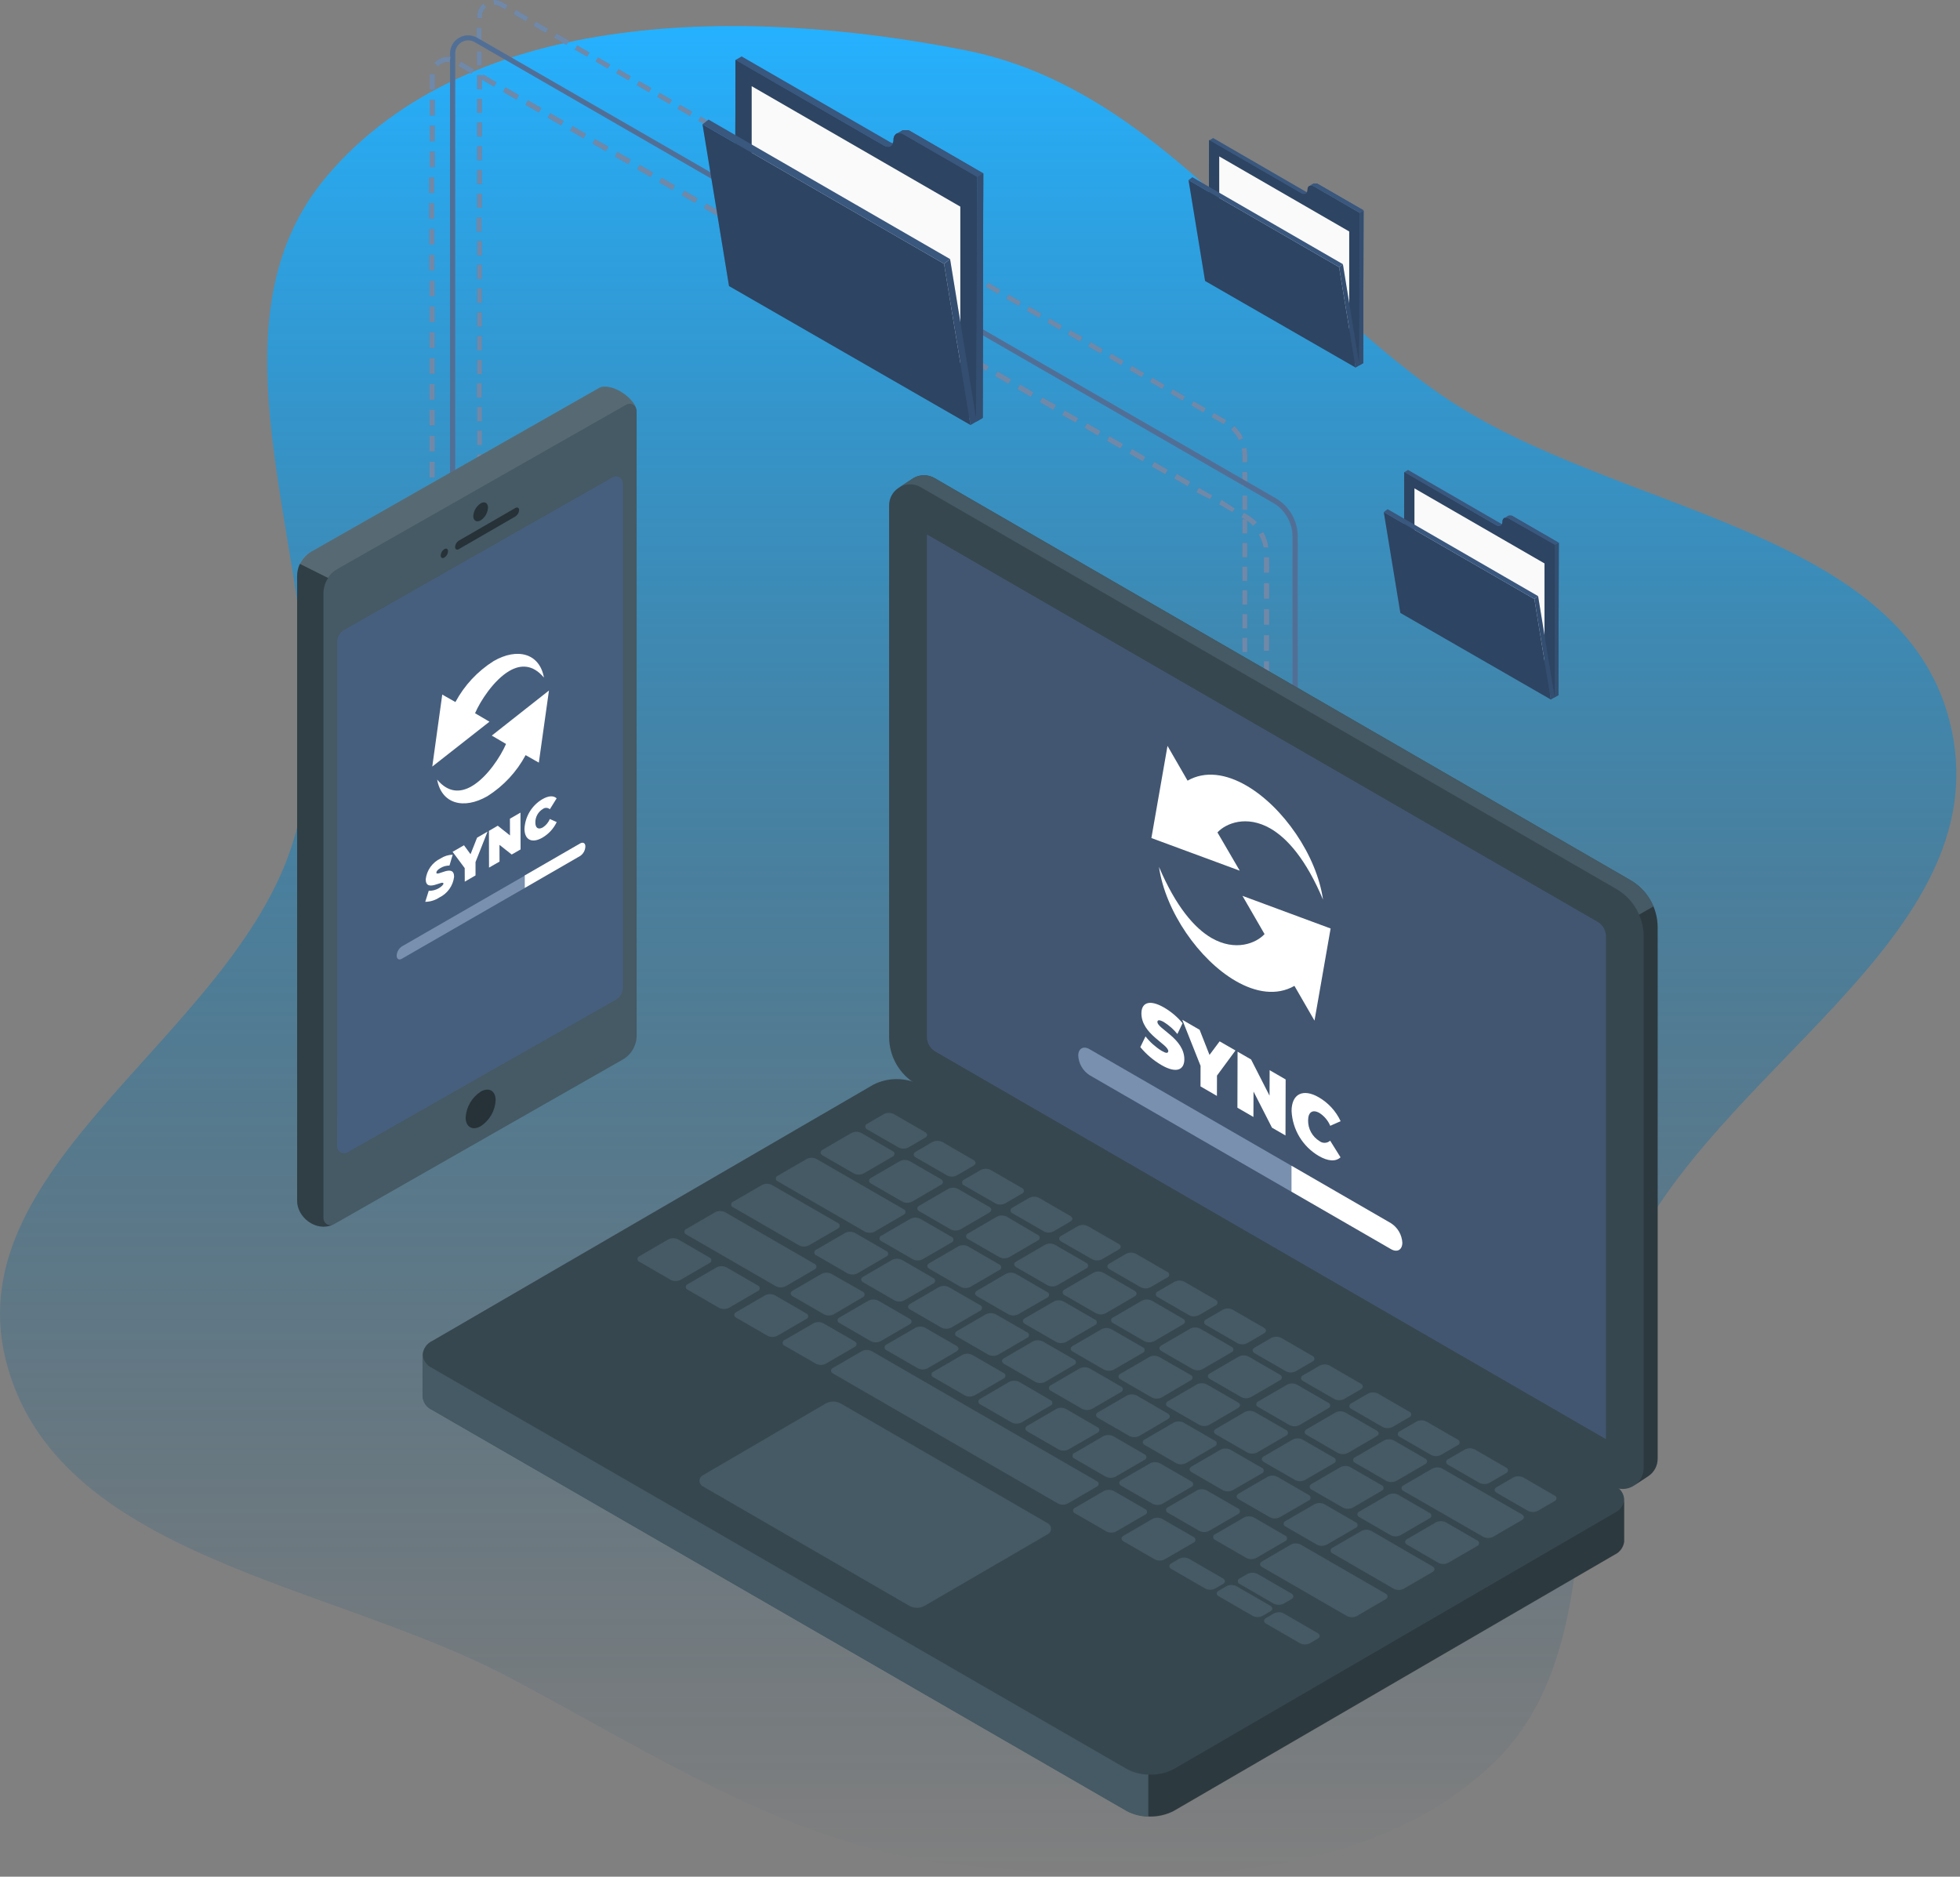 <svg width="376" height="360" viewBox="0 0 376 360" fill="none" xmlns="http://www.w3.org/2000/svg">
<rect x="0" y="0" width="376" height="360" fill="#808080" stroke="none"/>
<path fill-rule="evenodd" clip-rule="evenodd" d="M185.126 9.629C223.021 17.117 244.834 53.951 276.613 75.849C309.527 98.531 366.136 101.038 374.407 140.063C382.898 180.124 328.621 205.025 311.919 242.434C297.953 273.715 310.899 316.037 285.534 339.125C259.759 362.586 219.879 361.074 185.126 357.845C152.841 354.846 126.125 336.748 97.454 321.652C63.024 303.523 10.6 298.609 1.127 260.962C-8.495 222.727 46.389 197.829 56.72 159.779C68.031 118.116 34.763 66.457 62.853 33.611C90.477 1.309 143.358 1.376 185.126 9.629Z" fill="url(#paint0_linear)"/>
<path d="M92.45 109.924H91.532V111.3H92.45V109.924Z" fill="#40618C"/>
<path d="M239.256 147.825H238.338V145.093H239.256V147.825ZM239.256 143.278H238.338V140.546H239.256V143.278ZM239.256 138.731H238.338V135.999H239.256V138.731ZM239.256 134.174H238.338V131.462H239.256V134.174ZM239.256 129.627H238.338V126.905H239.256V129.627ZM239.256 125.08H238.338V122.358H239.256V125.08ZM239.256 120.533H238.338V117.801H239.256V120.533ZM239.256 115.986H238.338V113.254H239.256V115.986ZM239.256 111.44H238.338V108.707H239.256V111.44ZM92.448 108.099H91.53V105.377H92.448V108.099ZM239.256 106.893H238.338V104.16H239.256V106.893ZM92.448 103.542H91.53V100.82H92.448V103.542ZM239.256 102.336H238.338V99.604H239.256V102.336ZM92.448 98.995H91.53V96.263H92.448V98.995ZM239.256 97.779H238.338V95.067H239.256V97.779ZM92.448 94.448H91.53V91.716H92.448V94.448ZM239.256 93.232H238.338V90.51H239.256V93.232ZM92.448 89.901H91.53V87.169H92.448V89.901ZM239.256 88.685H238.338V87.399C238.34 86.947 238.297 86.496 238.209 86.052L239.106 85.873C239.206 86.375 239.256 86.886 239.256 87.399V88.685ZM92.448 85.355H91.53V82.602H92.448V85.355ZM237.67 84.447C237.305 83.672 236.794 82.975 236.164 82.393L236.793 81.725C237.502 82.385 238.081 83.173 238.498 84.048L237.67 84.447ZM234.788 81.386L232.425 80.02L232.874 79.232L235.237 80.588L234.788 81.386ZM92.448 80.808H91.53V78.076H92.448V80.808ZM230.85 79.112L228.506 77.756L228.955 76.969L231.318 78.325L230.85 79.112ZM226.861 76.839L224.518 75.483L224.967 74.685L227.33 76.051L226.861 76.839ZM92.398 76.251H91.481V73.528H92.398V76.251ZM222.972 74.625L220.609 73.259L221.058 72.462L223.421 73.828L222.972 74.625ZM219.034 72.352L216.661 70.986L217.119 70.188L219.482 71.554L219.034 72.352ZM92.448 71.764H91.53V69.041H92.448V71.764ZM215.095 70.069L212.722 68.643L213.181 67.845L215.544 69.211L215.095 70.069ZM211.106 67.795L208.743 66.439L209.202 65.641L211.565 67.007L211.106 67.795ZM92.448 67.217H91.53V64.484H92.448V67.217ZM207.208 65.522L204.844 64.165L205.303 63.368L207.666 64.654L207.208 65.522ZM203.269 63.248L200.906 61.882L201.365 61.094L203.728 62.46L203.269 63.248ZM92.448 62.66H91.53V59.928H92.448V62.66ZM199.33 60.965L196.967 59.599L197.426 58.811L199.789 60.177L199.33 60.965ZM195.392 58.671L193.028 57.305L193.487 56.517L195.85 57.883L195.392 58.671ZM92.448 58.073H91.53V55.341H92.448V58.073ZM191.453 56.378L189.09 55.012L189.548 54.224L191.912 55.59L191.453 56.378ZM187.514 54.104L185.151 52.738L185.61 51.951L187.973 53.317L187.514 54.104ZM92.448 53.526H91.53V50.794H92.448V53.526ZM183.576 51.831L181.212 50.465L181.641 49.697L184.004 51.063L183.576 51.831ZM179.647 49.557L177.284 48.191L177.742 47.404L180.106 48.77L179.647 49.557ZM92.458 48.979H91.54V46.247H92.458V48.979ZM175.658 47.284L173.295 45.918L173.754 45.13L176.117 46.486L175.658 47.284ZM171.67 45.011L169.307 43.645L169.765 42.857L172.129 44.213L171.67 45.011ZM92.358 44.432H91.441V41.72H92.358V44.432ZM167.821 42.717L165.458 41.351L165.916 40.553L168.28 41.919L167.821 42.717ZM163.882 40.444L161.519 39.078L161.978 38.28L164.341 39.646L163.882 40.444ZM92.448 39.855H91.53V37.153H92.448V39.855ZM159.944 38.17L157.58 36.804L158.039 36.006L160.402 37.373L159.944 38.17ZM156.005 35.897L153.642 34.531L154.1 33.733L156.464 35.099L156.005 35.897ZM92.448 35.309H91.53V32.606H92.448V35.309ZM152.066 33.613L149.733 32.277L150.192 31.48L152.555 32.846L152.066 33.613ZM148.128 31.34L145.744 30.004L146.203 29.206L148.566 30.572L148.128 31.34ZM92.448 30.752H91.53V28.049H92.448V30.752ZM144.189 29.056L141.826 27.76L142.284 26.972L144.648 28.338L144.189 29.056ZM140.25 26.783L137.887 25.417L138.346 24.629L140.759 26.025L140.25 26.783ZM92.448 26.205H91.53V23.502H92.448V26.205ZM136.322 24.509L133.958 23.143L134.417 22.356L136.77 23.772L136.322 24.509ZM132.333 22.236L129.97 20.87L130.429 20.082L132.792 21.448L132.333 22.236ZM92.448 21.658H91.53V18.956H92.448V21.658ZM128.434 19.963L126.071 18.596L126.53 17.809L128.893 19.175L128.434 19.963ZM124.496 17.689L122.132 16.323L122.591 15.535L124.954 16.901L124.496 17.689ZM92.448 17.111H91.53V14.409H92.448V17.111ZM120.557 15.416L118.194 14.05L118.652 13.262L121.016 14.618L120.557 15.416ZM116.568 13.142L114.255 11.806L114.714 11.018L117.077 12.374L116.568 13.142ZM92.398 12.564H91.481V9.862H92.398V12.564ZM112.63 10.869L110.266 9.503L110.725 8.715L113.088 10.071L112.63 10.869ZM108.641 8.595L106.278 7.229L106.737 6.431L109.2 7.818L108.641 8.595ZM92.348 8.007H91.431V5.315H92.348V8.007ZM104.702 6.322L102.339 4.956L102.798 4.158L105.161 5.524L104.702 6.322ZM100.874 4.078L98.51 2.712L98.969 1.915L101.332 3.281L100.874 4.078ZM92.458 3.49H91.54V3.171C91.541 2.701 91.645 2.236 91.845 1.811C92.045 1.385 92.336 1.009 92.697 0.708L93.285 1.416C93.024 1.627 92.813 1.894 92.67 2.198C92.527 2.502 92.454 2.835 92.458 3.171V3.49ZM96.885 1.835L95.888 1.226C95.544 1.023 95.151 0.916 94.751 0.917L94.641 0H94.751C95.311 0.003 95.861 0.15 96.347 0.429L97.394 1.037L96.885 1.835Z" fill="#40618C"/>
<path d="M239.257 149.67H238.34V151.046H239.257V149.67Z" fill="#40618C"/>
<g opacity="0.5">
<path opacity="0.5" d="M92.448 109.924H91.53V111.3H92.448V109.924Z" fill="white"/>
<path opacity="0.5" d="M239.256 147.825H238.338V145.093H239.256V147.825ZM239.256 143.278H238.338V140.546H239.256V143.278ZM239.256 138.731H238.338V135.999H239.256V138.731ZM239.256 134.174H238.338V131.462H239.256V134.174ZM239.256 129.627H238.338V126.905H239.256V129.627ZM239.256 125.08H238.338V122.358H239.256V125.08ZM239.256 120.533H238.338V117.801H239.256V120.533ZM239.256 115.986H238.338V113.254H239.256V115.986ZM239.256 111.44H238.338V108.707H239.256V111.44ZM92.448 108.099H91.53V105.377H92.448V108.099ZM239.256 106.893H238.338V104.16H239.256V106.893ZM92.448 103.542H91.53V100.82H92.448V103.542ZM239.256 102.336H238.338V99.604H239.256V102.336ZM92.448 98.995H91.53V96.263H92.448V98.995ZM239.256 97.779H238.338V95.067H239.256V97.779ZM92.448 94.448H91.53V91.716H92.448V94.448ZM239.256 93.232H238.338V90.51H239.256V93.232ZM92.448 89.901H91.53V87.169H92.448V89.901ZM239.256 88.685H238.338V87.399C238.34 86.947 238.297 86.496 238.209 86.052L239.106 85.873C239.206 86.375 239.256 86.886 239.256 87.399V88.685ZM92.448 85.355H91.53V82.602H92.448V85.355ZM237.67 84.447C237.305 83.672 236.794 82.975 236.164 82.393L236.793 81.725C237.502 82.385 238.081 83.173 238.498 84.048L237.67 84.447ZM234.788 81.386L232.425 80.02L232.874 79.232L235.237 80.588L234.788 81.386ZM92.448 80.808H91.53V78.076H92.448V80.808ZM230.85 79.112L228.506 77.756L228.955 76.969L231.318 78.325L230.85 79.112ZM226.861 76.839L224.518 75.483L224.967 74.685L227.33 76.051L226.861 76.839ZM92.398 76.251H91.481V73.528H92.398V76.251ZM222.972 74.625L220.609 73.259L221.058 72.462L223.421 73.828L222.972 74.625ZM219.034 72.352L216.661 70.986L217.119 70.188L219.482 71.554L219.034 72.352ZM92.448 71.764H91.53V69.041H92.448V71.764ZM215.095 70.069L212.722 68.643L213.181 67.845L215.544 69.211L215.095 70.069ZM211.106 67.795L208.743 66.439L209.202 65.641L211.565 67.007L211.106 67.795ZM92.448 67.217H91.53V64.484H92.448V67.217ZM207.208 65.522L204.844 64.165L205.303 63.368L207.666 64.654L207.208 65.522ZM203.269 63.248L200.906 61.882L201.365 61.094L203.728 62.46L203.269 63.248ZM92.448 62.66H91.53V59.928H92.448V62.66ZM199.33 60.965L196.967 59.599L197.426 58.811L199.789 60.177L199.33 60.965ZM195.392 58.671L193.028 57.305L193.487 56.517L195.85 57.883L195.392 58.671ZM92.448 58.073H91.53V55.341H92.448V58.073ZM191.453 56.378L189.09 55.012L189.548 54.224L191.912 55.59L191.453 56.378ZM187.514 54.104L185.151 52.738L185.61 51.951L187.973 53.317L187.514 54.104ZM92.448 53.526H91.53V50.794H92.448V53.526ZM183.576 51.831L181.212 50.465L181.641 49.697L184.004 51.063L183.576 51.831ZM179.647 49.557L177.284 48.191L177.742 47.404L180.106 48.77L179.647 49.557ZM92.458 48.979H91.54V46.247H92.458V48.979ZM175.658 47.284L173.295 45.918L173.754 45.13L176.117 46.486L175.658 47.284ZM171.67 45.011L169.307 43.645L169.765 42.857L172.129 44.213L171.67 45.011ZM92.358 44.432H91.441V41.72H92.358V44.432ZM167.821 42.717L165.458 41.351L165.916 40.553L168.28 41.919L167.821 42.717ZM163.882 40.444L161.519 39.078L161.978 38.28L164.341 39.646L163.882 40.444ZM92.448 39.855H91.53V37.153H92.448V39.855ZM159.944 38.17L157.58 36.804L158.039 36.006L160.402 37.373L159.944 38.17ZM156.005 35.897L153.642 34.531L154.1 33.733L156.464 35.099L156.005 35.897ZM92.448 35.309H91.53V32.606H92.448V35.309ZM152.066 33.613L149.733 32.277L150.192 31.48L152.555 32.846L152.066 33.613ZM148.128 31.34L145.744 30.004L146.203 29.206L148.566 30.572L148.128 31.34ZM92.448 30.752H91.53V28.049H92.448V30.752ZM144.189 29.056L141.826 27.76L142.284 26.972L144.648 28.338L144.189 29.056ZM140.25 26.783L137.887 25.417L138.346 24.629L140.759 26.025L140.25 26.783ZM92.448 26.205H91.53V23.502H92.448V26.205ZM136.322 24.509L133.958 23.143L134.417 22.356L136.77 23.772L136.322 24.509ZM132.333 22.236L129.97 20.87L130.429 20.082L132.792 21.448L132.333 22.236ZM92.448 21.658H91.53V18.956H92.448V21.658ZM128.434 19.963L126.071 18.596L126.53 17.809L128.893 19.175L128.434 19.963ZM124.496 17.689L122.132 16.323L122.591 15.535L124.954 16.901L124.496 17.689ZM92.448 17.111H91.53V14.409H92.448V17.111ZM120.557 15.416L118.194 14.05L118.652 13.262L121.016 14.618L120.557 15.416ZM116.568 13.142L114.255 11.806L114.714 11.018L117.077 12.374L116.568 13.142ZM92.398 12.564H91.481V9.862H92.398V12.564ZM112.63 10.869L110.266 9.503L110.725 8.715L113.088 10.071L112.63 10.869ZM108.641 8.595L106.278 7.229L106.737 6.431L109.2 7.818L108.641 8.595ZM92.348 8.007H91.431V5.315H92.348V8.007ZM104.702 6.322L102.339 4.956L102.798 4.158L105.161 5.524L104.702 6.322ZM100.874 4.078L98.51 2.712L98.969 1.915L101.332 3.281L100.874 4.078ZM92.458 3.49H91.54V3.171C91.541 2.701 91.645 2.236 91.845 1.811C92.045 1.385 92.336 1.009 92.697 0.708L93.285 1.416C93.024 1.627 92.813 1.894 92.67 2.198C92.527 2.502 92.454 2.835 92.458 3.171V3.49ZM96.885 1.835L95.888 1.226C95.544 1.023 95.151 0.916 94.751 0.917L94.641 0H94.751C95.311 0.003 95.861 0.15 96.347 0.429L97.394 1.037L96.885 1.835Z" fill="white"/>
<path opacity="0.5" d="M239.255 149.67H238.338V151.046H239.255V149.67Z" fill="white"/>
</g>
<path d="M248.95 140.007H247.953V102.924C247.951 101.612 247.605 100.324 246.949 99.189C246.293 98.053 245.35 97.109 244.214 96.453L91.055 8.077C90.676 7.857 90.246 7.741 89.808 7.741C89.371 7.741 88.941 7.857 88.562 8.077C88.183 8.296 87.87 8.612 87.652 8.992C87.435 9.372 87.322 9.803 87.325 10.241V103.722H86.328V10.241C86.332 9.631 86.495 9.033 86.802 8.506C87.11 7.98 87.55 7.543 88.079 7.24C88.608 6.937 89.208 6.778 89.817 6.78C90.427 6.782 91.026 6.943 91.553 7.249L244.713 95.565C245.999 96.311 247.067 97.382 247.811 98.669C248.554 99.957 248.947 101.417 248.95 102.904V140.007Z" fill="#40618C"/>
<g opacity="0.3">
<path opacity="0.3" d="M248.95 140.007H247.953V102.924C247.951 101.612 247.605 100.324 246.949 99.189C246.293 98.053 245.35 97.109 244.214 96.453L91.055 8.077C90.676 7.857 90.246 7.741 89.808 7.741C89.371 7.741 88.941 7.857 88.562 8.077C88.183 8.296 87.87 8.612 87.652 8.992C87.435 9.372 87.322 9.803 87.325 10.241V103.722H86.328V10.241C86.332 9.631 86.495 9.033 86.802 8.506C87.11 7.98 87.55 7.543 88.079 7.24C88.608 6.937 89.208 6.778 89.817 6.78C90.427 6.782 91.026 6.943 91.553 7.249L244.713 95.565C245.999 96.311 247.067 97.382 247.811 98.669C248.554 99.957 248.947 101.417 248.95 102.904V140.007Z" fill="white"/>
</g>
<path d="M83.396 98.467H82.398V99.963H83.396V98.467Z" fill="#40618C"/>
<path d="M243.465 139.788H242.468V136.797H243.465V139.788ZM243.465 134.802H242.468V131.811H243.465V134.802ZM243.465 129.817H242.468V126.825H243.465V129.817ZM243.465 124.831H242.468V121.84H243.465V124.831ZM243.465 119.845H242.468V116.854H243.465V119.845ZM243.465 114.86H242.468V111.868H243.465V114.86ZM243.465 109.874H242.468V106.883H243.465V109.874ZM242.398 104.988C242.23 104.127 241.916 103.301 241.471 102.545L242.338 102.056C242.857 102.981 243.196 103.997 243.335 105.048L242.398 104.988ZM240.404 100.88C239.912 100.365 239.348 99.925 238.729 99.574L238.12 99.215L238.619 98.357L239.227 98.706C239.928 99.106 240.566 99.607 241.122 100.192L240.404 100.88ZM236.415 98.228L233.843 96.742L234.341 95.874L236.884 97.559L236.415 98.228ZM83.425 96.303H82.428V93.312H83.425V96.303ZM232.118 95.745L229.505 94.438L230.004 93.581L232.576 95.067L232.118 95.745ZM227.83 93.272L225.257 91.786L225.756 90.918L228.328 92.404L227.83 93.272ZM83.395 91.577H82.398V88.585H83.395V91.577ZM223.522 90.968L220.94 89.483L221.438 88.625L224.021 90.111L223.522 90.968ZM219.225 88.496L216.652 87.01L217.151 86.142L219.723 87.628L219.225 88.496ZM83.395 86.591H82.398V83.6H83.395V86.591ZM214.927 86.033L212.344 84.547L212.843 83.689L215.426 85.175L214.927 86.033ZM210.629 83.56L208.057 82.074L208.555 81.207L211.128 82.692L210.629 83.56ZM83.395 81.605H82.398V78.614H83.395V81.605ZM206.342 81.047L203.759 79.611L204.258 78.754L206.84 80.239L206.342 81.047ZM202.044 78.614L199.471 77.128L199.97 76.261L202.583 77.716L202.044 78.614ZM83.385 76.689H82.388V73.698H83.385V76.689ZM197.746 76.131L195.184 74.625L195.682 73.768L198.255 75.254L197.746 76.131ZM193.459 73.628L190.886 72.142L191.385 71.275L193.957 72.761L193.459 73.628ZM83.395 71.704H82.398V68.712H83.395V71.704ZM189.171 71.145L186.628 69.64L187.127 68.772L189.7 70.268L189.171 71.145ZM184.873 68.643L182.301 67.157L182.799 66.289L185.372 67.775L184.873 68.643ZM83.395 66.748H82.398V63.757H83.395V66.748ZM180.586 66.19L178.013 64.704L178.512 63.836L181.084 65.332L180.586 66.19ZM176.298 63.717L173.716 62.231L174.214 61.364L176.797 62.849L176.298 63.717ZM83.395 61.792H82.398V58.801H83.395V61.792ZM172 61.234L169.428 59.748L169.926 58.881L172.499 60.366L172 61.234ZM167.713 58.761L165.13 57.265L165.629 56.408L168.211 57.894L167.713 58.761ZM83.395 56.837H82.398V53.845H83.395V56.837ZM163.415 56.278L160.843 54.792L161.341 53.925L163.914 55.411L163.415 56.278ZM159.127 53.805L156.545 52.31L157.043 51.452L159.626 52.938L159.127 53.805ZM83.345 51.881H82.348V48.889H83.345V51.881ZM154.78 51.322L152.207 49.837L152.706 48.969L155.279 50.455L154.78 51.322ZM150.492 48.84L147.92 47.354L148.418 46.496L150.991 47.982L150.492 48.84ZM83.345 46.925H82.348V43.934H83.345V46.925ZM146.165 46.367L143.592 44.881L144.091 44.013L146.743 45.499L146.165 46.367ZM141.877 43.884L139.304 42.398L139.803 41.541L142.376 43.026L141.877 43.884ZM83.316 41.969H82.318V38.978H83.316V41.969ZM137.579 41.411L135.007 39.925L135.505 39.058L138.078 40.543L137.579 41.411ZM133.292 38.928L130.789 37.442L131.288 36.585L133.86 38.071L133.292 38.928ZM83.316 37.014H82.318V34.022H83.316V37.014ZM129.004 36.455L126.422 34.969L126.92 34.102L129.503 35.588L129.004 36.455ZM124.806 33.972L122.234 32.487L122.732 31.629L125.305 33.115L124.806 33.972ZM83.415 32.058H82.418V29.066H83.415V32.058ZM120.519 31.499L117.936 30.014L118.434 29.146L121.017 30.632L120.519 31.499ZM116.221 29.017L113.648 27.531L114.147 26.673L116.719 28.159L116.221 29.017ZM83.415 27.102H82.418V24.111H83.415V27.102ZM111.933 26.544L109.351 25.058L109.849 24.19L112.432 25.676L111.933 26.544ZM107.636 24.061L105.063 22.575L105.562 21.708L108.134 23.203L107.636 24.061ZM83.415 22.146H82.418V19.155H83.415V22.146ZM103.358 21.588L100.775 20.102L101.274 19.235L103.866 20.72L103.358 21.588ZM99.06 19.105L96.488 17.619L96.986 16.752L99.559 18.247L99.06 19.105ZM83.425 17.181H82.428V14.399C82.423 14.325 82.423 14.252 82.428 14.179L83.425 14.239V17.23V17.181ZM94.772 16.632L92.2 15.146L92.698 14.279L95.241 15.795L94.772 16.632ZM90.475 14.149L87.912 12.664L88.411 11.796L90.904 13.282L90.475 14.149ZM84.043 12.743L83.305 12.085C83.632 11.713 84.033 11.415 84.484 11.21C84.934 11.005 85.423 10.899 85.918 10.899V10.899C86.084 10.889 86.251 10.889 86.417 10.899L86.277 11.896H85.918C85.558 11.893 85.203 11.967 84.874 12.114C84.546 12.26 84.252 12.475 84.013 12.743H84.043Z" fill="#40618C"/>
<path d="M243.444 141.792H242.447V143.288H243.444V141.792Z" fill="#40618C"/>
<g opacity="0.5">
<path opacity="0.5" d="M83.396 98.467H82.398V99.963H83.396V98.467Z" fill="white"/>
<path opacity="0.5" d="M243.465 139.788H242.468V136.797H243.465V139.788ZM243.465 134.802H242.468V131.811H243.465V134.802ZM243.465 129.817H242.468V126.825H243.465V129.817ZM243.465 124.831H242.468V121.84H243.465V124.831ZM243.465 119.845H242.468V116.854H243.465V119.845ZM243.465 114.86H242.468V111.868H243.465V114.86ZM243.465 109.874H242.468V106.883H243.465V109.874ZM242.398 104.988C242.23 104.127 241.916 103.301 241.471 102.545L242.338 102.056C242.857 102.981 243.196 103.997 243.335 105.048L242.398 104.988ZM240.404 100.88C239.912 100.365 239.348 99.925 238.729 99.574L238.12 99.215L238.619 98.357L239.227 98.706C239.928 99.106 240.566 99.607 241.122 100.192L240.404 100.88ZM236.415 98.228L233.843 96.742L234.341 95.874L236.884 97.559L236.415 98.228ZM83.425 96.303H82.428V93.312H83.425V96.303ZM232.118 95.745L229.505 94.438L230.004 93.581L232.576 95.067L232.118 95.745ZM227.83 93.272L225.257 91.786L225.756 90.918L228.328 92.404L227.83 93.272ZM83.395 91.577H82.398V88.585H83.395V91.577ZM223.522 90.968L220.94 89.483L221.438 88.625L224.021 90.111L223.522 90.968ZM219.225 88.496L216.652 87.01L217.151 86.142L219.723 87.628L219.225 88.496ZM83.395 86.591H82.398V83.6H83.395V86.591ZM214.927 86.033L212.344 84.547L212.843 83.689L215.426 85.175L214.927 86.033ZM210.629 83.56L208.057 82.074L208.555 81.207L211.128 82.692L210.629 83.56ZM83.395 81.605H82.398V78.614H83.395V81.605ZM206.342 81.047L203.759 79.611L204.258 78.754L206.84 80.239L206.342 81.047ZM202.044 78.614L199.471 77.128L199.97 76.261L202.583 77.716L202.044 78.614ZM83.385 76.689H82.388V73.698H83.385V76.689ZM197.746 76.131L195.184 74.625L195.682 73.768L198.255 75.254L197.746 76.131ZM193.459 73.628L190.886 72.142L191.385 71.275L193.957 72.761L193.459 73.628ZM83.395 71.704H82.398V68.712H83.395V71.704ZM189.171 71.145L186.628 69.64L187.127 68.772L189.7 70.268L189.171 71.145ZM184.873 68.643L182.301 67.157L182.799 66.289L185.372 67.775L184.873 68.643ZM83.395 66.748H82.398V63.757H83.395V66.748ZM180.586 66.19L178.013 64.704L178.512 63.836L181.084 65.332L180.586 66.19ZM176.298 63.717L173.716 62.231L174.214 61.364L176.797 62.849L176.298 63.717ZM83.395 61.792H82.398V58.801H83.395V61.792ZM172 61.234L169.428 59.748L169.926 58.881L172.499 60.366L172 61.234ZM167.713 58.761L165.13 57.265L165.629 56.408L168.211 57.894L167.713 58.761ZM83.395 56.837H82.398V53.845H83.395V56.837ZM163.415 56.278L160.843 54.792L161.341 53.925L163.914 55.411L163.415 56.278ZM159.127 53.805L156.545 52.31L157.043 51.452L159.626 52.938L159.127 53.805ZM83.345 51.881H82.348V48.889H83.345V51.881ZM154.78 51.322L152.207 49.837L152.706 48.969L155.279 50.455L154.78 51.322ZM150.492 48.84L147.92 47.354L148.418 46.496L150.991 47.982L150.492 48.84ZM83.345 46.925H82.348V43.934H83.345V46.925ZM146.165 46.367L143.592 44.881L144.091 44.013L146.743 45.499L146.165 46.367ZM141.877 43.884L139.304 42.398L139.803 41.541L142.376 43.026L141.877 43.884ZM83.316 41.969H82.318V38.978H83.316V41.969ZM137.579 41.411L135.007 39.925L135.505 39.058L138.078 40.543L137.579 41.411ZM133.292 38.928L130.789 37.442L131.288 36.585L133.86 38.071L133.292 38.928ZM83.316 37.014H82.318V34.022H83.316V37.014ZM129.004 36.455L126.422 34.969L126.92 34.102L129.503 35.588L129.004 36.455ZM124.806 33.972L122.234 32.487L122.732 31.629L125.305 33.115L124.806 33.972ZM83.415 32.058H82.418V29.066H83.415V32.058ZM120.519 31.499L117.936 30.014L118.434 29.146L121.017 30.632L120.519 31.499ZM116.221 29.017L113.648 27.531L114.147 26.673L116.719 28.159L116.221 29.017ZM83.415 27.102H82.418V24.111H83.415V27.102ZM111.933 26.544L109.351 25.058L109.849 24.19L112.432 25.676L111.933 26.544ZM107.636 24.061L105.063 22.575L105.562 21.708L108.134 23.203L107.636 24.061ZM83.415 22.146H82.418V19.155H83.415V22.146ZM103.358 21.588L100.775 20.102L101.274 19.235L103.866 20.72L103.358 21.588ZM99.06 19.105L96.488 17.619L96.986 16.752L99.559 18.247L99.06 19.105ZM83.425 17.181H82.428V14.399C82.423 14.325 82.423 14.252 82.428 14.179L83.425 14.239V17.23V17.181ZM94.772 16.632L92.2 15.146L92.698 14.279L95.241 15.795L94.772 16.632ZM90.475 14.149L87.912 12.664L88.411 11.796L90.904 13.282L90.475 14.149ZM84.043 12.743L83.305 12.085C83.632 11.713 84.033 11.415 84.484 11.21C84.934 11.005 85.423 10.899 85.918 10.899V10.899C86.084 10.889 86.251 10.889 86.417 10.899L86.277 11.896H85.918C85.558 11.893 85.203 11.967 84.874 12.114C84.546 12.26 84.252 12.475 84.013 12.743H84.043Z" fill="white"/>
<path opacity="0.5" d="M243.445 141.792H242.448V143.288H243.445V141.792Z" fill="white"/>
</g>
<path d="M311.587 287.812C311.589 287.21 311.413 286.621 311.081 286.119C310.75 285.617 310.277 285.224 309.722 284.99L176.505 208.072C175.116 207.364 173.578 206.995 172.018 206.995C170.459 206.995 168.921 207.364 167.531 208.072L82.925 257.22C82.432 257.446 82.006 257.793 81.685 258.229C81.364 258.665 81.159 259.176 81.09 259.713V267.75C81.117 268.33 81.306 268.89 81.635 269.368C81.965 269.846 82.422 270.221 82.954 270.452L216.181 347.371C217.571 348.079 219.109 348.447 220.668 348.447C222.228 348.447 223.766 348.079 225.156 347.371L309.722 298.222C310.214 297.995 310.641 297.647 310.963 297.212C311.286 296.776 311.493 296.266 311.567 295.73V295.73V287.752L311.587 287.812Z" fill="#37474F"/>
<path d="M173.314 231.943C173.429 231.981 173.529 232.055 173.6 232.154C173.671 232.252 173.709 232.37 173.709 232.491C173.709 232.613 173.671 232.731 173.6 232.829C173.529 232.928 173.429 233.001 173.314 233.04L167.79 236.251C167.497 236.4 167.172 236.478 166.843 236.478C166.514 236.478 166.189 236.4 165.896 236.251L149.224 226.628C149.11 226.587 149.011 226.512 148.942 226.413C148.872 226.314 148.835 226.196 148.835 226.075C148.835 225.954 148.872 225.836 148.942 225.737C149.011 225.638 149.11 225.562 149.224 225.521L154.748 222.321C155.041 222.171 155.366 222.093 155.695 222.093C156.024 222.093 156.349 222.171 156.642 222.321L173.314 231.943Z" fill="#455A64"/>
<path d="M171.202 220.785C171.316 220.826 171.414 220.901 171.484 221C171.553 221.099 171.591 221.217 171.591 221.338C171.591 221.46 171.553 221.578 171.484 221.677C171.414 221.776 171.316 221.851 171.202 221.892L165.688 225.093C165.395 225.245 165.07 225.324 164.741 225.324C164.411 225.324 164.086 225.245 163.793 225.093L157.811 221.643C157.292 221.333 157.282 220.845 157.811 220.546L163.335 217.335C163.628 217.185 163.953 217.107 164.282 217.107C164.611 217.107 164.936 217.185 165.229 217.335L171.202 220.785Z" fill="#455A64"/>
<path d="M196.031 227.885C196.146 227.923 196.246 227.997 196.317 228.095C196.388 228.194 196.426 228.312 196.426 228.433C196.426 228.554 196.388 228.673 196.317 228.771C196.246 228.869 196.146 228.943 196.031 228.981L192.84 230.836C192.545 230.986 192.219 231.064 191.888 231.064C191.557 231.064 191.231 230.986 190.936 230.836L184.953 227.386C184.839 227.345 184.741 227.27 184.671 227.171C184.602 227.072 184.564 226.954 184.564 226.833C184.564 226.712 184.602 226.594 184.671 226.495C184.741 226.395 184.839 226.32 184.953 226.279L188.144 224.425C188.438 224.277 188.762 224.2 189.091 224.2C189.42 224.2 189.745 224.277 190.039 224.425L196.031 227.885Z" fill="#455A64"/>
<path d="M189.777 231.514C190.306 231.813 190.316 232.312 189.777 232.611L184.263 235.822C183.967 235.969 183.641 236.046 183.311 236.046C182.98 236.046 182.654 235.969 182.359 235.822L176.376 232.362C175.847 232.063 175.847 231.574 176.376 231.265L181.89 228.064C182.183 227.912 182.508 227.833 182.837 227.833C183.167 227.833 183.492 227.912 183.785 228.064L189.777 231.514Z" fill="#455A64"/>
<path d="M205.314 233.239C205.842 233.548 205.852 234.037 205.314 234.336L202.123 236.201C201.829 236.348 201.504 236.425 201.175 236.425C200.847 236.425 200.522 236.348 200.228 236.201L194.245 232.741C194.13 232.702 194.03 232.629 193.96 232.53C193.889 232.432 193.851 232.314 193.851 232.192C193.851 232.071 193.889 231.953 193.96 231.854C194.03 231.756 194.13 231.682 194.245 231.644L197.436 229.789C197.729 229.637 198.054 229.558 198.383 229.558C198.713 229.558 199.038 229.637 199.331 229.789L205.314 233.239Z" fill="#455A64"/>
<path d="M199.072 236.879C199.187 236.917 199.287 236.991 199.357 237.089C199.428 237.188 199.466 237.306 199.466 237.427C199.466 237.548 199.428 237.667 199.357 237.765C199.287 237.863 199.187 237.937 199.072 237.976L193.607 241.147C193.313 241.299 192.986 241.378 192.655 241.378C192.324 241.378 191.997 241.299 191.703 241.147L185.72 237.696C185.605 237.658 185.505 237.584 185.434 237.486C185.363 237.387 185.325 237.269 185.325 237.148C185.325 237.027 185.363 236.909 185.434 236.81C185.505 236.712 185.605 236.638 185.72 236.6L191.234 233.389C191.528 233.241 191.852 233.165 192.181 233.165C192.51 233.165 192.835 233.241 193.129 233.389L199.072 236.879Z" fill="#455A64"/>
<path d="M180.495 226.19C181.023 226.499 181.023 226.987 180.495 227.286L174.981 230.497C174.688 230.649 174.363 230.729 174.033 230.729C173.704 230.729 173.379 230.649 173.086 230.497L167.103 227.047C166.575 226.738 166.565 226.249 167.103 225.94L172.617 222.739C172.912 222.587 173.238 222.508 173.57 222.508C173.901 222.508 174.228 222.587 174.522 222.739L180.495 226.19Z" fill="#455A64"/>
<path d="M177.453 217.156C177.982 217.465 177.982 217.953 177.453 218.252L174.263 220.107C173.968 220.259 173.642 220.339 173.31 220.339C172.979 220.339 172.652 220.259 172.358 220.107L166.375 216.657C166.26 216.618 166.16 216.545 166.089 216.446C166.019 216.348 165.98 216.23 165.98 216.109C165.98 215.987 166.019 215.869 166.089 215.771C166.16 215.672 166.26 215.599 166.375 215.56L169.566 213.705C169.859 213.553 170.184 213.474 170.513 213.474C170.843 213.474 171.168 213.553 171.461 213.705L177.453 217.156Z" fill="#455A64"/>
<path d="M186.748 222.52C187.276 222.819 187.276 223.308 186.748 223.617L183.557 225.472C183.264 225.624 182.939 225.703 182.61 225.703C182.28 225.703 181.955 225.624 181.662 225.472L175.68 222.022C175.151 221.712 175.151 221.224 175.68 220.925L178.87 219.06C179.166 218.913 179.492 218.836 179.823 218.836C180.153 218.836 180.479 218.913 180.775 219.06L186.748 222.52Z" fill="#455A64"/>
<path d="M217.648 247.598C218.166 247.907 218.176 248.396 217.648 248.695L212.133 251.906C211.838 252.055 211.512 252.133 211.181 252.133C210.85 252.133 210.524 252.055 210.229 251.906L204.246 248.455C204.132 248.414 204.034 248.339 203.964 248.24C203.895 248.141 203.857 248.023 203.857 247.902C203.857 247.781 203.895 247.663 203.964 247.564C204.034 247.465 204.132 247.39 204.246 247.349L209.76 244.138C210.053 243.986 210.378 243.906 210.708 243.906C211.037 243.906 211.362 243.986 211.655 244.138L217.648 247.598Z" fill="#455A64"/>
<path d="M226.931 252.963C227.459 253.262 227.459 253.75 226.931 254.059L221.417 257.27C221.123 257.418 220.798 257.494 220.469 257.494C220.14 257.494 219.816 257.418 219.522 257.27L213.539 253.81C213.424 253.772 213.324 253.698 213.253 253.6C213.183 253.501 213.145 253.383 213.145 253.262C213.145 253.14 213.183 253.022 213.253 252.924C213.324 252.825 213.424 252.752 213.539 252.713L219.053 249.502C219.349 249.355 219.675 249.278 220.006 249.278C220.336 249.278 220.662 249.355 220.958 249.502L226.931 252.963Z" fill="#455A64"/>
<path d="M233.183 249.323C233.296 249.364 233.395 249.439 233.464 249.538C233.534 249.637 233.571 249.755 233.571 249.876C233.571 249.997 233.534 250.116 233.464 250.215C233.395 250.314 233.296 250.389 233.183 250.43L229.992 252.285C229.698 252.432 229.373 252.509 229.045 252.509C228.716 252.509 228.391 252.432 228.097 252.285L222.114 248.824C221.999 248.786 221.9 248.712 221.829 248.614C221.758 248.515 221.72 248.397 221.72 248.276C221.72 248.155 221.758 248.037 221.829 247.938C221.9 247.84 221.999 247.766 222.114 247.728L225.305 245.873C225.6 245.723 225.927 245.645 226.258 245.645C226.588 245.645 226.915 245.723 227.21 245.873L233.183 249.323Z" fill="#455A64"/>
<path d="M223.899 243.968C224.014 244.007 224.114 244.081 224.185 244.179C224.256 244.277 224.294 244.396 224.294 244.517C224.294 244.638 224.256 244.756 224.185 244.855C224.114 244.953 224.014 245.027 223.899 245.065L220.708 246.92C220.416 247.072 220.091 247.151 219.761 247.151C219.431 247.151 219.107 247.072 218.814 246.92L212.831 243.47C212.313 243.161 212.303 242.672 212.831 242.373L216.022 240.508C216.316 240.361 216.64 240.284 216.969 240.284C217.298 240.284 217.622 240.361 217.916 240.508L223.899 243.968Z" fill="#455A64"/>
<path d="M214.605 238.604C215.134 238.913 215.134 239.402 214.605 239.701L211.405 241.555C211.112 241.707 210.787 241.787 210.457 241.787C210.127 241.787 209.803 241.707 209.51 241.555L203.577 238.155C203.049 237.846 203.049 237.357 203.577 237.058L206.778 235.204C207.07 235.052 207.395 234.972 207.725 234.972C208.055 234.972 208.38 235.052 208.672 235.204L214.605 238.604Z" fill="#455A64"/>
<path d="M197.008 255.555C197.123 255.594 197.223 255.667 197.294 255.766C197.365 255.864 197.403 255.982 197.403 256.104C197.403 256.225 197.365 256.343 197.294 256.441C197.223 256.54 197.123 256.613 197.008 256.652L191.494 259.863C191.202 260.015 190.877 260.094 190.547 260.094C190.217 260.094 189.892 260.015 189.6 259.863L183.617 256.413C183.088 256.104 183.078 255.615 183.617 255.306L189.121 252.115C189.416 251.965 189.742 251.887 190.073 251.887C190.404 251.887 190.731 251.965 191.026 252.115L197.008 255.555Z" fill="#455A64"/>
<path d="M210.019 253.112C210.134 253.151 210.234 253.224 210.305 253.323C210.376 253.421 210.414 253.539 210.414 253.661C210.414 253.782 210.376 253.9 210.305 253.998C210.234 254.097 210.134 254.17 210.019 254.209L204.505 257.42C204.212 257.572 203.887 257.651 203.558 257.651C203.228 257.651 202.903 257.572 202.61 257.42L196.628 253.97C196.099 253.661 196.089 253.172 196.628 252.863L202.152 249.662C202.445 249.512 202.77 249.434 203.099 249.434C203.428 249.434 203.753 249.512 204.046 249.662L210.019 253.112Z" fill="#455A64"/>
<path d="M298.196 286.865C298.311 286.904 298.411 286.977 298.482 287.076C298.552 287.174 298.591 287.292 298.591 287.413C298.591 287.535 298.552 287.653 298.482 287.751C298.411 287.85 298.311 287.923 298.196 287.962L295.005 289.817C294.712 289.969 294.387 290.048 294.058 290.048C293.728 290.048 293.403 289.969 293.11 289.817L287.128 286.366C286.599 286.057 286.589 285.569 287.128 285.26L290.318 283.405C290.612 283.258 290.937 283.181 291.266 283.181C291.595 283.181 291.919 283.258 292.213 283.405L298.196 286.865Z" fill="#455A64"/>
<path d="M163.932 257.29C164.46 257.599 164.46 258.088 163.932 258.387L158.408 261.598C158.115 261.75 157.79 261.829 157.46 261.829C157.131 261.829 156.806 261.75 156.513 261.598L150.53 258.148C150.416 258.107 150.318 258.031 150.248 257.932C150.179 257.833 150.142 257.715 150.142 257.594C150.142 257.473 150.179 257.355 150.248 257.256C150.318 257.157 150.416 257.082 150.53 257.041L156.054 253.84C156.347 253.688 156.672 253.609 157.002 253.609C157.331 253.609 157.656 253.688 157.949 253.84L163.932 257.29Z" fill="#455A64"/>
<path d="M219.652 289.468C219.767 289.506 219.867 289.58 219.937 289.678C220.008 289.777 220.046 289.895 220.046 290.016C220.046 290.137 220.008 290.255 219.937 290.354C219.867 290.452 219.767 290.526 219.652 290.564L214.138 293.765C213.843 293.917 213.517 293.997 213.185 293.997C212.854 293.997 212.527 293.917 212.233 293.765L206.25 290.315C206.135 290.277 206.035 290.203 205.964 290.105C205.894 290.006 205.855 289.888 205.855 289.767C205.855 289.645 205.894 289.527 205.964 289.429C206.035 289.33 206.135 289.257 206.25 289.218L211.764 286.007C212.058 285.86 212.383 285.783 212.712 285.783C213.041 285.783 213.365 285.86 213.659 286.007L219.652 289.468Z" fill="#455A64"/>
<path d="M236.215 258.327C236.33 258.366 236.43 258.439 236.501 258.538C236.571 258.636 236.61 258.754 236.61 258.876C236.61 258.997 236.571 259.115 236.501 259.213C236.43 259.312 236.33 259.385 236.215 259.424L230.691 262.635C230.397 262.782 230.072 262.859 229.743 262.859C229.415 262.859 229.09 262.782 228.796 262.635L222.813 259.175C222.285 258.866 222.285 258.377 222.813 258.078L228.337 254.867C228.631 254.72 228.956 254.643 229.285 254.643C229.614 254.643 229.938 254.72 230.232 254.867L236.215 258.327Z" fill="#455A64"/>
<path d="M219.192 258.427C219.307 258.465 219.407 258.539 219.478 258.637C219.549 258.736 219.587 258.854 219.587 258.975C219.587 259.097 219.549 259.215 219.478 259.313C219.407 259.412 219.307 259.485 219.192 259.524L213.668 262.734C213.374 262.882 213.05 262.959 212.721 262.959C212.392 262.959 212.068 262.882 211.774 262.734L205.791 259.274C205.262 258.975 205.262 258.487 205.791 258.178L211.305 254.977C211.6 254.827 211.926 254.749 212.257 254.749C212.588 254.749 212.914 254.827 213.21 254.977L219.192 258.427Z" fill="#455A64"/>
<path d="M251.76 260.092C251.875 260.131 251.975 260.204 252.046 260.303C252.117 260.401 252.155 260.519 252.155 260.64C252.155 260.762 252.117 260.88 252.046 260.978C251.975 261.077 251.875 261.15 251.76 261.189L248.57 263.044C248.277 263.196 247.952 263.275 247.622 263.275C247.293 263.275 246.968 263.196 246.675 263.044L240.692 259.593C240.164 259.284 240.164 258.796 240.692 258.497L243.883 256.642C244.177 256.49 244.504 256.41 244.835 256.41C245.167 256.41 245.493 256.49 245.788 256.642L251.76 260.092Z" fill="#455A64"/>
<path d="M206.01 260.75C206.124 260.791 206.223 260.866 206.292 260.965C206.362 261.064 206.399 261.183 206.399 261.304C206.399 261.425 206.362 261.543 206.292 261.642C206.223 261.741 206.124 261.816 206.01 261.857L200.496 265.078C200.204 265.23 199.879 265.309 199.549 265.309C199.219 265.309 198.894 265.23 198.602 265.078L192.619 261.628C192.091 261.319 192.091 260.83 192.619 260.531L198.143 257.32C198.436 257.17 198.761 257.092 199.09 257.092C199.42 257.092 199.744 257.17 200.038 257.32L206.01 260.75Z" fill="#455A64"/>
<path d="M192.49 263.353C192.603 263.394 192.702 263.469 192.771 263.568C192.841 263.667 192.878 263.785 192.878 263.906C192.878 264.027 192.841 264.145 192.771 264.244C192.702 264.343 192.603 264.418 192.49 264.459L186.965 267.67C186.671 267.818 186.347 267.894 186.018 267.894C185.689 267.894 185.365 267.818 185.071 267.67L179.088 264.21C178.973 264.172 178.873 264.098 178.802 264C178.731 263.901 178.693 263.783 178.693 263.662C178.693 263.54 178.731 263.422 178.802 263.324C178.873 263.226 178.973 263.152 179.088 263.113L184.612 259.903C184.906 259.753 185.23 259.675 185.559 259.675C185.889 259.675 186.213 259.753 186.507 259.903L192.49 263.353Z" fill="#455A64"/>
<path d="M245.508 263.682C245.622 263.723 245.721 263.798 245.79 263.897C245.86 263.996 245.897 264.114 245.897 264.235C245.897 264.356 245.86 264.474 245.79 264.573C245.721 264.672 245.622 264.747 245.508 264.789L239.994 267.989C239.702 268.141 239.377 268.221 239.047 268.221C238.717 268.221 238.392 268.141 238.1 267.989L232.117 264.539C231.588 264.23 231.578 263.742 232.117 263.442L237.631 260.232C237.925 260.08 238.252 260 238.583 260C238.915 260 239.241 260.08 239.536 260.232L245.508 263.682Z" fill="#455A64"/>
<path d="M228.358 263.722C228.473 263.76 228.573 263.834 228.643 263.932C228.714 264.031 228.752 264.149 228.752 264.27C228.752 264.391 228.714 264.509 228.643 264.608C228.573 264.706 228.473 264.78 228.358 264.818L222.843 268.069C222.549 268.216 222.225 268.293 221.896 268.293C221.567 268.293 221.243 268.216 220.949 268.069L214.966 264.609C214.851 264.571 214.751 264.497 214.68 264.398C214.609 264.3 214.571 264.182 214.571 264.061C214.571 263.939 214.609 263.821 214.68 263.723C214.751 263.624 214.851 263.551 214.966 263.512L220.49 260.301C220.784 260.154 221.109 260.077 221.437 260.077C221.766 260.077 222.091 260.154 222.385 260.301L228.358 263.722Z" fill="#455A64"/>
<path d="M261.043 265.417C261.571 265.716 261.571 266.204 261.043 266.514L257.852 268.368C257.559 268.52 257.234 268.6 256.905 268.6C256.575 268.6 256.25 268.52 255.957 268.368L249.975 264.918C249.861 264.877 249.762 264.802 249.693 264.703C249.623 264.604 249.586 264.486 249.586 264.365C249.586 264.244 249.623 264.126 249.693 264.027C249.762 263.928 249.861 263.852 249.975 263.811L253.175 261.957C253.469 261.809 253.794 261.733 254.123 261.733C254.452 261.733 254.776 261.809 255.07 261.957L261.043 265.417Z" fill="#455A64"/>
<path d="M215.015 265.955C215.13 265.994 215.23 266.067 215.301 266.166C215.372 266.264 215.41 266.382 215.41 266.504C215.41 266.625 215.372 266.743 215.301 266.841C215.23 266.94 215.13 267.014 215.015 267.052L209.491 270.263C209.197 270.41 208.872 270.487 208.544 270.487C208.215 270.487 207.89 270.41 207.596 270.263L201.613 266.803C201.499 266.764 201.399 266.691 201.328 266.592C201.257 266.494 201.219 266.376 201.219 266.254C201.219 266.133 201.257 266.015 201.328 265.916C201.399 265.818 201.499 265.744 201.613 265.706L207.128 262.495C207.423 262.348 207.749 262.271 208.08 262.271C208.41 262.271 208.736 262.348 209.032 262.495L215.015 265.955Z" fill="#455A64"/>
<path d="M201.484 268.558C201.599 268.596 201.699 268.67 201.77 268.768C201.841 268.867 201.879 268.985 201.879 269.106C201.879 269.227 201.841 269.346 201.77 269.444C201.699 269.542 201.599 269.616 201.484 269.655L195.96 272.865C195.667 273.015 195.342 273.093 195.013 273.093C194.684 273.093 194.359 273.015 194.066 272.865L188.083 269.415C187.969 269.374 187.871 269.299 187.801 269.2C187.732 269.101 187.694 268.983 187.694 268.862C187.694 268.741 187.732 268.623 187.801 268.524C187.871 268.425 187.969 268.349 188.083 268.308L193.607 265.078C193.903 264.93 194.229 264.853 194.559 264.853C194.89 264.853 195.216 264.93 195.512 265.078L201.484 268.558Z" fill="#455A64"/>
<path d="M254.792 269.066C255.321 269.375 255.321 269.864 254.792 270.163L249.268 273.374C248.974 273.521 248.65 273.598 248.321 273.598C247.992 273.598 247.668 273.521 247.374 273.374L241.391 269.914C241.276 269.875 241.176 269.802 241.105 269.703C241.034 269.605 240.996 269.487 240.996 269.365C240.996 269.244 241.034 269.126 241.105 269.028C241.176 268.929 241.276 268.855 241.391 268.817L246.915 265.616C247.208 265.464 247.532 265.385 247.862 265.385C248.192 265.385 248.517 265.464 248.81 265.616L254.792 269.066Z" fill="#455A64"/>
<path d="M237.481 269.006C238.009 269.316 238.019 269.814 237.481 270.113L231.967 273.324C231.672 273.474 231.345 273.552 231.014 273.552C230.683 273.552 230.357 273.474 230.062 273.324L224.079 269.874C223.964 269.835 223.864 269.762 223.794 269.663C223.723 269.565 223.685 269.447 223.685 269.325C223.685 269.204 223.723 269.086 223.794 268.988C223.864 268.889 223.964 268.816 224.079 268.777L229.603 265.566C229.899 265.419 230.225 265.342 230.556 265.342C230.886 265.342 231.212 265.419 231.508 265.566L237.481 269.006Z" fill="#455A64"/>
<path d="M224.02 271.15C224.549 271.459 224.549 271.948 224.02 272.247L218.536 275.458C218.244 275.61 217.919 275.689 217.589 275.689C217.259 275.689 216.934 275.61 216.642 275.458L210.659 272.008C210.13 271.699 210.12 271.21 210.659 270.901L216.183 267.7C216.476 267.548 216.801 267.469 217.13 267.469C217.46 267.469 217.785 267.548 218.078 267.7L224.02 271.15Z" fill="#455A64"/>
<path d="M210.498 273.753C210.612 273.794 210.71 273.869 210.78 273.968C210.849 274.067 210.887 274.185 210.887 274.306C210.887 274.427 210.849 274.545 210.78 274.644C210.71 274.743 210.612 274.819 210.498 274.86L204.974 278.04C204.681 278.192 204.356 278.272 204.027 278.272C203.697 278.272 203.372 278.192 203.079 278.04L197.097 274.59C196.568 274.281 196.568 273.793 197.097 273.494L202.621 270.283C202.913 270.131 203.238 270.051 203.568 270.051C203.898 270.051 204.223 270.131 204.515 270.283L210.498 273.753Z" fill="#455A64"/>
<path d="M246.694 274.301C246.808 274.342 246.907 274.417 246.976 274.516C247.046 274.615 247.083 274.734 247.083 274.855C247.083 274.976 247.046 275.094 246.976 275.193C246.907 275.292 246.808 275.367 246.694 275.408L241.17 278.619C240.875 278.769 240.549 278.847 240.218 278.847C239.887 278.847 239.561 278.769 239.266 278.619L233.283 275.169C232.754 274.87 232.744 274.371 233.283 274.072L238.797 270.861C239.091 270.709 239.418 270.63 239.749 270.63C240.081 270.63 240.407 270.709 240.702 270.861L246.694 274.301Z" fill="#455A64"/>
<path d="M264.075 274.411C264.604 274.71 264.614 275.209 264.075 275.508L258.561 278.718C258.265 278.866 257.939 278.943 257.609 278.943C257.278 278.943 256.952 278.866 256.656 278.718L250.674 275.258C250.145 274.959 250.145 274.471 250.674 274.162L256.188 270.951C256.482 270.803 256.806 270.727 257.135 270.727C257.464 270.727 257.788 270.803 258.082 270.951L264.075 274.411Z" fill="#455A64"/>
<path d="M233.025 276.345C233.138 276.386 233.237 276.462 233.306 276.561C233.376 276.66 233.413 276.778 233.413 276.899C233.413 277.02 233.376 277.138 233.306 277.237C233.237 277.336 233.138 277.411 233.025 277.452L227.51 280.663C227.216 280.81 226.892 280.887 226.563 280.887C226.234 280.887 225.91 280.81 225.616 280.663L219.633 277.203C219.518 277.164 219.418 277.091 219.347 276.992C219.276 276.894 219.238 276.776 219.238 276.654C219.238 276.533 219.276 276.415 219.347 276.317C219.418 276.218 219.518 276.144 219.633 276.106L225.157 272.895C225.45 272.746 225.775 272.667 226.104 272.667C226.434 272.667 226.758 272.746 227.052 272.895L233.025 276.345Z" fill="#455A64"/>
<path d="M219.534 278.958C219.648 278.996 219.748 279.07 219.819 279.168C219.89 279.267 219.928 279.385 219.928 279.506C219.928 279.627 219.89 279.746 219.819 279.844C219.748 279.942 219.648 280.016 219.534 280.055L214.009 283.265C213.715 283.413 213.391 283.49 213.062 283.49C212.733 283.49 212.409 283.413 212.115 283.265L206.132 279.805C206.017 279.767 205.917 279.693 205.846 279.595C205.775 279.496 205.737 279.378 205.737 279.257C205.737 279.136 205.775 279.017 205.846 278.919C205.917 278.821 206.017 278.747 206.132 278.709L211.656 275.498C211.952 275.35 212.278 275.273 212.608 275.273C212.939 275.273 213.265 275.35 213.561 275.498L219.534 278.958Z" fill="#455A64"/>
<path d="M255.858 279.596C255.972 279.637 256.071 279.712 256.14 279.811C256.21 279.91 256.247 280.028 256.247 280.149C256.247 280.27 256.21 280.388 256.14 280.488C256.071 280.587 255.972 280.662 255.858 280.703L250.334 283.904C250.042 284.056 249.717 284.135 249.387 284.135C249.057 284.135 248.732 284.056 248.44 283.904L242.457 280.454C241.928 280.144 241.928 279.656 242.457 279.357L247.981 276.146C248.274 275.994 248.599 275.914 248.928 275.914C249.258 275.914 249.583 275.994 249.876 276.146L255.858 279.596Z" fill="#455A64"/>
<path d="M273.378 279.775C273.493 279.814 273.593 279.888 273.664 279.986C273.735 280.084 273.773 280.203 273.773 280.324C273.773 280.445 273.735 280.563 273.664 280.662C273.593 280.76 273.493 280.834 273.378 280.872L267.854 284.083C267.56 284.23 267.236 284.307 266.907 284.307C266.578 284.307 266.254 284.23 265.96 284.083L259.977 280.623C259.862 280.585 259.762 280.511 259.691 280.412C259.62 280.314 259.582 280.196 259.582 280.075C259.582 279.953 259.62 279.835 259.691 279.737C259.762 279.638 259.862 279.565 259.977 279.526L265.501 276.315C265.795 276.168 266.119 276.091 266.448 276.091C266.777 276.091 267.101 276.168 267.395 276.315L273.378 279.775Z" fill="#455A64"/>
<path d="M210.369 284.103C210.897 284.402 210.907 284.901 210.369 285.2L204.845 288.411C204.551 288.558 204.226 288.635 203.898 288.635C203.569 288.635 203.244 288.558 202.95 288.411L159.814 263.482C159.286 263.183 159.286 262.695 159.814 262.385L165.329 259.185C165.623 259.032 165.949 258.953 166.281 258.953C166.612 258.953 166.939 259.032 167.233 259.185L210.369 284.103Z" fill="#455A64"/>
<path d="M265.032 284.891C265.147 284.929 265.247 285.003 265.318 285.101C265.389 285.2 265.427 285.318 265.427 285.439C265.427 285.56 265.389 285.679 265.318 285.777C265.247 285.875 265.147 285.949 265.032 285.988L259.518 289.198C259.224 289.35 258.897 289.43 258.566 289.43C258.235 289.43 257.908 289.35 257.614 289.198L251.631 285.748C251.517 285.707 251.419 285.632 251.349 285.533C251.279 285.434 251.242 285.316 251.242 285.195C251.242 285.074 251.279 284.956 251.349 284.857C251.419 284.758 251.517 284.682 251.631 284.641L257.145 281.441C257.439 281.289 257.766 281.209 258.097 281.209C258.429 281.209 258.755 281.289 259.05 281.441L265.032 284.891Z" fill="#455A64"/>
<path d="M274.195 290.186C274.31 290.224 274.41 290.298 274.48 290.396C274.551 290.495 274.589 290.613 274.589 290.734C274.589 290.855 274.551 290.973 274.48 291.072C274.41 291.17 274.31 291.244 274.195 291.282L268.671 294.493C268.376 294.641 268.052 294.717 267.723 294.717C267.394 294.717 267.07 294.641 266.776 294.493L260.793 291.033C260.678 290.995 260.578 290.921 260.507 290.823C260.437 290.724 260.398 290.606 260.398 290.485C260.398 290.363 260.437 290.245 260.507 290.147C260.578 290.048 260.678 289.975 260.793 289.936L266.317 286.735C266.611 286.586 266.935 286.508 267.265 286.508C267.594 286.508 267.919 286.586 268.212 286.735L274.195 290.186Z" fill="#455A64"/>
<path d="M291.944 290.495C292.472 290.804 292.472 291.292 291.944 291.591L286.429 294.802C286.135 294.95 285.811 295.026 285.482 295.026C285.153 295.026 284.829 294.95 284.535 294.802L269.259 286.017C269.145 285.976 269.047 285.901 268.977 285.802C268.907 285.703 268.87 285.585 268.87 285.464C268.87 285.343 268.907 285.225 268.977 285.126C269.047 285.027 269.145 284.952 269.259 284.911L274.783 281.71C275.076 281.56 275.401 281.482 275.73 281.482C276.059 281.482 276.384 281.56 276.677 281.71L291.944 290.495Z" fill="#455A64"/>
<path d="M283.348 295.48C283.463 295.519 283.563 295.592 283.633 295.691C283.704 295.789 283.742 295.907 283.742 296.029C283.742 296.15 283.704 296.268 283.633 296.367C283.563 296.465 283.463 296.539 283.348 296.577L277.833 299.788C277.538 299.935 277.212 300.012 276.881 300.012C276.551 300.012 276.225 299.935 275.929 299.788L269.946 296.328C269.418 296.029 269.418 295.54 269.946 295.231L275.46 292.02C275.756 291.873 276.082 291.796 276.413 291.796C276.743 291.796 277.069 291.873 277.365 292.02L283.348 295.48Z" fill="#455A64"/>
<path d="M242.466 254.688C242.995 254.997 242.995 255.485 242.466 255.784L239.275 257.649C238.979 257.797 238.653 257.873 238.323 257.873C237.992 257.873 237.666 257.797 237.371 257.649L231.388 254.189C231.273 254.151 231.173 254.077 231.102 253.978C231.031 253.88 230.993 253.762 230.993 253.641C230.993 253.519 231.031 253.401 231.102 253.303C231.173 253.204 231.273 253.131 231.388 253.092L234.579 251.238C234.871 251.085 235.196 251.006 235.526 251.006C235.856 251.006 236.181 251.085 236.473 251.238L242.466 254.688Z" fill="#455A64"/>
<path d="M270.326 270.781C270.441 270.82 270.541 270.893 270.612 270.992C270.683 271.09 270.721 271.208 270.721 271.33C270.721 271.451 270.683 271.569 270.612 271.668C270.541 271.766 270.441 271.84 270.326 271.878L267.135 273.733C266.839 273.88 266.514 273.957 266.183 273.957C265.852 273.957 265.526 273.88 265.231 273.733L259.248 270.273C258.719 269.974 258.719 269.485 259.248 269.176L262.439 267.321C262.733 267.174 263.057 267.097 263.386 267.097C263.715 267.097 264.039 267.174 264.333 267.321L270.326 270.781Z" fill="#455A64"/>
<path d="M279.618 276.136C279.732 276.177 279.831 276.252 279.9 276.351C279.97 276.45 280.007 276.568 280.007 276.689C280.007 276.81 279.97 276.928 279.9 277.027C279.831 277.126 279.732 277.202 279.618 277.243L276.418 279.097C276.124 279.245 275.799 279.321 275.47 279.321C275.141 279.321 274.817 279.245 274.523 279.097L268.54 275.637C268.425 275.599 268.325 275.525 268.254 275.427C268.184 275.328 268.146 275.21 268.146 275.089C268.146 274.968 268.184 274.849 268.254 274.751C268.325 274.653 268.425 274.579 268.54 274.54L271.741 272.686C272.034 272.534 272.359 272.454 272.688 272.454C273.018 272.454 273.343 272.534 273.636 272.686L279.618 276.136Z" fill="#455A64"/>
<path d="M288.904 281.5C289.019 281.539 289.119 281.613 289.189 281.711C289.26 281.809 289.298 281.928 289.298 282.049C289.298 282.17 289.26 282.288 289.189 282.387C289.119 282.485 289.019 282.559 288.904 282.597L285.703 284.452C285.41 284.604 285.085 284.683 284.755 284.683C284.426 284.683 284.101 284.604 283.808 284.452L277.825 281.002C277.71 280.963 277.61 280.89 277.54 280.791C277.469 280.693 277.431 280.575 277.431 280.453C277.431 280.332 277.469 280.214 277.54 280.116C277.61 280.017 277.71 279.944 277.825 279.905L281.026 278.04C281.32 277.893 281.645 277.816 281.973 277.816C282.302 277.816 282.627 277.893 282.921 278.04L288.904 281.5Z" fill="#455A64"/>
<path d="M191.682 242.543C191.796 242.584 191.894 242.659 191.964 242.758C192.034 242.857 192.071 242.975 192.071 243.096C192.071 243.217 192.034 243.335 191.964 243.434C191.894 243.533 191.796 243.608 191.682 243.649L186.168 246.85C185.875 247.002 185.551 247.082 185.221 247.082C184.891 247.082 184.566 247.002 184.274 246.85L178.291 243.4C177.762 243.091 177.752 242.602 178.291 242.303L183.815 239.092C184.107 238.94 184.432 238.861 184.762 238.861C185.092 238.861 185.417 238.94 185.709 239.092L191.682 242.543Z" fill="#455A64"/>
<path d="M200.857 247.837C200.971 247.878 201.07 247.954 201.139 248.053C201.209 248.152 201.246 248.27 201.246 248.391C201.246 248.512 201.209 248.63 201.139 248.729C201.07 248.828 200.971 248.903 200.857 248.944L195.333 252.115C195.041 252.267 194.716 252.346 194.386 252.346C194.056 252.346 193.731 252.267 193.439 252.115L187.456 248.665C186.927 248.356 186.927 247.867 187.456 247.568L192.97 244.357C193.264 244.205 193.591 244.126 193.922 244.126C194.254 244.126 194.58 244.205 194.875 244.357L200.857 247.837Z" fill="#455A64"/>
<path d="M188.003 250.35C188.117 250.391 188.215 250.466 188.285 250.565C188.354 250.664 188.391 250.782 188.391 250.903C188.391 251.024 188.354 251.143 188.285 251.242C188.215 251.341 188.117 251.416 188.003 251.457L182.479 254.668C182.185 254.815 181.86 254.892 181.531 254.892C181.202 254.892 180.878 254.815 180.584 254.668L174.601 251.208C174.073 250.908 174.063 250.41 174.601 250.111L180.115 246.9C180.411 246.752 180.737 246.676 181.068 246.676C181.398 246.676 181.724 246.752 182.02 246.9L188.003 250.35Z" fill="#455A64"/>
<path d="M136.072 241.206C136.187 241.245 136.287 241.319 136.358 241.417C136.429 241.515 136.467 241.634 136.467 241.755C136.467 241.876 136.429 241.994 136.358 242.093C136.287 242.191 136.187 242.265 136.072 242.303L130.558 245.514C130.264 245.661 129.94 245.738 129.611 245.738C129.282 245.738 128.958 245.661 128.664 245.514L122.681 242.054C122.566 242.015 122.466 241.942 122.395 241.843C122.324 241.745 122.286 241.627 122.286 241.505C122.286 241.384 122.324 241.266 122.395 241.168C122.466 241.069 122.566 240.996 122.681 240.957L128.205 237.746C128.499 237.599 128.823 237.522 129.152 237.522C129.481 237.522 129.806 237.599 130.1 237.746L136.072 241.206Z" fill="#455A64"/>
<path d="M145.355 246.571C145.47 246.609 145.57 246.683 145.641 246.782C145.711 246.88 145.75 246.998 145.75 247.119C145.75 247.241 145.711 247.359 145.641 247.457C145.57 247.556 145.47 247.629 145.355 247.668L139.841 250.879C139.545 251.026 139.219 251.103 138.888 251.103C138.558 251.103 138.232 251.026 137.936 250.879L131.953 247.419C131.838 247.38 131.738 247.306 131.668 247.208C131.597 247.11 131.559 246.991 131.559 246.87C131.559 246.749 131.597 246.631 131.668 246.532C131.738 246.434 131.838 246.36 131.953 246.322L137.468 243.111C137.762 242.964 138.086 242.887 138.415 242.887C138.744 242.887 139.068 242.964 139.362 243.111L145.355 246.571Z" fill="#455A64"/>
<path d="M169.994 239.96C170.109 239.998 170.209 240.072 170.28 240.171C170.351 240.269 170.389 240.387 170.389 240.508C170.389 240.63 170.351 240.748 170.28 240.846C170.209 240.945 170.109 241.018 169.994 241.057L164.48 244.268C164.186 244.415 163.862 244.492 163.533 244.492C163.204 244.492 162.88 244.415 162.586 244.268L156.603 240.807C156.488 240.769 156.388 240.695 156.317 240.597C156.246 240.499 156.208 240.38 156.208 240.259C156.208 240.138 156.246 240.02 156.317 239.921C156.388 239.823 156.488 239.749 156.603 239.711L162.117 236.51C162.412 236.36 162.738 236.282 163.069 236.282C163.4 236.282 163.726 236.36 164.021 236.51L169.994 239.96Z" fill="#455A64"/>
<path d="M156.224 242.423C156.338 242.464 156.436 242.539 156.506 242.638C156.576 242.737 156.613 242.855 156.613 242.976C156.613 243.097 156.576 243.215 156.506 243.314C156.436 243.413 156.338 243.489 156.224 243.53L150.73 246.73C150.437 246.883 150.112 246.962 149.783 246.962C149.453 246.962 149.128 246.883 148.835 246.73L131.685 236.829C131.57 236.79 131.47 236.717 131.399 236.618C131.328 236.52 131.29 236.402 131.29 236.281C131.29 236.159 131.328 236.041 131.399 235.943C131.47 235.844 131.57 235.771 131.685 235.732L137.199 232.531C137.494 232.382 137.82 232.303 138.151 232.303C138.482 232.303 138.808 232.382 139.103 232.531L156.224 242.423Z" fill="#455A64"/>
<path d="M179 245.135C179.114 245.176 179.212 245.251 179.282 245.35C179.351 245.449 179.389 245.567 179.389 245.688C179.389 245.809 179.351 245.928 179.282 246.027C179.212 246.126 179.114 246.201 179 246.242L173.476 249.443C173.183 249.595 172.858 249.674 172.529 249.674C172.199 249.674 171.874 249.595 171.581 249.443L165.599 245.993C165.07 245.683 165.07 245.195 165.599 244.896L171.123 241.685C171.416 241.535 171.741 241.457 172.07 241.457C172.399 241.457 172.724 241.535 173.017 241.685L179 245.135Z" fill="#455A64"/>
<path d="M165.469 247.758C165.582 247.799 165.681 247.874 165.75 247.973C165.82 248.072 165.857 248.19 165.857 248.311C165.857 248.432 165.82 248.55 165.75 248.649C165.681 248.748 165.582 248.823 165.469 248.864L159.954 252.115C159.662 252.267 159.337 252.346 159.007 252.346C158.677 252.346 158.352 252.267 158.06 252.115L152.077 248.665C151.549 248.356 151.549 247.867 152.077 247.568L157.601 244.357C157.894 244.208 158.219 244.13 158.548 244.13C158.878 244.13 159.202 244.208 159.496 244.357L165.469 247.758Z" fill="#455A64"/>
<path d="M174.472 252.963C174.587 253.001 174.687 253.075 174.758 253.173C174.829 253.272 174.867 253.39 174.867 253.511C174.867 253.632 174.829 253.75 174.758 253.849C174.687 253.947 174.587 254.021 174.472 254.059L168.948 257.27C168.654 257.418 168.329 257.494 168.001 257.494C167.672 257.494 167.347 257.418 167.053 257.27L161.071 253.81C160.956 253.772 160.856 253.698 160.785 253.6C160.714 253.501 160.676 253.383 160.676 253.262C160.676 253.14 160.714 253.022 160.785 252.924C160.856 252.825 160.956 252.752 161.071 252.713L166.585 249.503C166.882 249.355 167.21 249.278 167.542 249.278C167.874 249.278 168.202 249.355 168.499 249.503L174.472 252.963Z" fill="#455A64"/>
<path d="M160.703 234.585C160.817 234.626 160.915 234.702 160.985 234.801C161.054 234.9 161.091 235.018 161.091 235.139C161.091 235.26 161.054 235.378 160.985 235.477C160.915 235.576 160.817 235.651 160.703 235.692L155.179 238.893C154.886 239.045 154.561 239.124 154.231 239.124C153.902 239.124 153.577 239.045 153.284 238.893L140.66 231.604C140.545 231.565 140.445 231.492 140.375 231.393C140.304 231.295 140.266 231.177 140.266 231.056C140.266 230.934 140.304 230.816 140.375 230.718C140.445 230.619 140.545 230.546 140.66 230.507L146.184 227.306C146.478 227.157 146.802 227.079 147.132 227.079C147.461 227.079 147.786 227.157 148.079 227.306L160.703 234.585Z" fill="#455A64"/>
<path d="M182.519 237.248C182.633 237.289 182.731 237.364 182.801 237.463C182.87 237.562 182.908 237.68 182.908 237.801C182.908 237.922 182.87 238.04 182.801 238.139C182.731 238.238 182.633 238.314 182.519 238.355L176.995 241.555C176.702 241.707 176.377 241.787 176.047 241.787C175.718 241.787 175.393 241.707 175.1 241.555L169.117 238.105C169.002 238.067 168.902 237.993 168.832 237.895C168.761 237.796 168.723 237.678 168.723 237.557C168.723 237.436 168.761 237.317 168.832 237.219C168.902 237.121 169.002 237.047 169.117 237.008L174.632 233.798C174.927 233.65 175.253 233.573 175.584 233.573C175.914 233.573 176.24 233.65 176.536 233.798L182.519 237.248Z" fill="#455A64"/>
<path d="M228.945 294.822C229.059 294.863 229.158 294.938 229.227 295.037C229.297 295.136 229.334 295.255 229.334 295.376C229.334 295.497 229.297 295.615 229.227 295.714C229.158 295.813 229.059 295.888 228.945 295.929L223.421 299.13C223.129 299.282 222.804 299.361 222.474 299.361C222.144 299.361 221.819 299.282 221.527 299.13L215.544 295.68C215.015 295.371 215.015 294.882 215.544 294.583L221.068 291.372C221.361 291.22 221.685 291.141 222.015 291.141C222.345 291.141 222.67 291.22 222.962 291.372L228.945 294.822Z" fill="#455A64"/>
<path d="M234.589 302.769C235.118 303.068 235.128 303.567 234.589 303.866L233.113 304.724C232.819 304.876 232.493 304.955 232.161 304.955C231.83 304.955 231.503 304.876 231.209 304.724L224.718 300.974C224.189 300.665 224.189 300.177 224.718 299.878L226.193 299.01C226.487 298.863 226.812 298.786 227.141 298.786C227.47 298.786 227.794 298.863 228.088 299.01L234.589 302.769Z" fill="#455A64"/>
<path d="M246.515 294.553C246.63 294.591 246.73 294.665 246.801 294.764C246.872 294.862 246.91 294.98 246.91 295.101C246.91 295.223 246.872 295.341 246.801 295.439C246.73 295.538 246.63 295.611 246.515 295.65L240.991 298.861C240.697 299.008 240.372 299.085 240.044 299.085C239.715 299.085 239.39 299.008 239.096 298.861L233.113 295.4C232.999 295.362 232.899 295.288 232.828 295.19C232.757 295.092 232.719 294.973 232.719 294.852C232.719 294.731 232.757 294.613 232.828 294.514C232.899 294.416 232.999 294.342 233.113 294.304L238.638 291.093C238.933 290.945 239.259 290.869 239.59 290.869C239.92 290.869 240.246 290.945 240.542 291.093L246.515 294.553Z" fill="#455A64"/>
<path d="M274.794 300.466C275.323 300.765 275.313 301.254 274.794 301.563L269.27 304.774C268.976 304.921 268.652 304.998 268.323 304.998C267.994 304.998 267.67 304.921 267.376 304.774L255.649 297.983C255.536 297.942 255.437 297.867 255.368 297.768C255.298 297.669 255.261 297.551 255.261 297.43C255.261 297.309 255.298 297.191 255.368 297.092C255.437 296.992 255.536 296.917 255.649 296.876L261.174 293.675C261.468 293.523 261.794 293.444 262.126 293.444C262.457 293.444 262.784 293.523 263.078 293.675L274.794 300.466Z" fill="#455A64"/>
<path d="M265.799 305.691C266.327 305.99 266.327 306.479 265.799 306.788L260.285 309.998C259.991 310.146 259.666 310.223 259.338 310.223C259.009 310.223 258.684 310.146 258.39 309.998L242.117 300.606C241.589 300.296 241.589 299.808 242.117 299.509L247.631 296.298C247.926 296.146 248.252 296.066 248.583 296.066C248.915 296.066 249.241 296.146 249.536 296.298L265.799 305.691Z" fill="#455A64"/>
<path d="M260.045 292C260.16 292.039 260.26 292.112 260.331 292.211C260.402 292.309 260.44 292.427 260.44 292.549C260.44 292.67 260.402 292.788 260.331 292.887C260.26 292.985 260.16 293.059 260.045 293.097L254.521 296.308C254.227 296.455 253.903 296.532 253.574 296.532C253.245 296.532 252.921 296.455 252.627 296.308L246.644 292.848C246.529 292.809 246.429 292.736 246.358 292.637C246.287 292.539 246.249 292.421 246.249 292.299C246.249 292.178 246.287 292.06 246.358 291.962C246.429 291.863 246.529 291.789 246.644 291.751L252.168 288.54C252.462 288.393 252.786 288.316 253.115 288.316C253.444 288.316 253.768 288.393 254.062 288.54L260.045 292Z" fill="#455A64"/>
<path d="M237.481 289.348C237.595 289.389 237.693 289.464 237.763 289.563C237.832 289.662 237.869 289.78 237.869 289.901C237.869 290.022 237.832 290.14 237.763 290.239C237.693 290.338 237.595 290.414 237.481 290.455L231.957 293.656C231.664 293.808 231.339 293.887 231.009 293.887C230.68 293.887 230.355 293.808 230.062 293.656L224.079 290.205C223.964 290.167 223.864 290.093 223.794 289.995C223.723 289.896 223.685 289.778 223.685 289.657C223.685 289.536 223.723 289.418 223.794 289.319C223.864 289.221 223.964 289.147 224.079 289.109L229.603 285.898C229.896 285.746 230.221 285.666 230.551 285.666C230.88 285.666 231.205 285.746 231.498 285.898L237.481 289.348Z" fill="#455A64"/>
<path d="M251.031 286.745C251.145 286.786 251.243 286.862 251.313 286.961C251.383 287.06 251.42 287.178 251.42 287.299C251.42 287.42 251.383 287.538 251.313 287.637C251.243 287.736 251.145 287.811 251.031 287.852L245.507 291.053C245.214 291.205 244.89 291.284 244.56 291.284C244.23 291.284 243.905 291.205 243.613 291.053L237.63 287.603C237.101 287.294 237.101 286.805 237.63 286.506L243.154 283.295C243.446 283.143 243.771 283.064 244.101 283.064C244.431 283.064 244.756 283.143 245.048 283.295L251.031 286.745Z" fill="#455A64"/>
<path d="M228.507 284.153C228.622 284.191 228.722 284.265 228.793 284.363C228.864 284.462 228.902 284.58 228.902 284.701C228.902 284.823 228.864 284.941 228.793 285.039C228.722 285.138 228.622 285.211 228.507 285.25L222.993 288.46C222.698 288.61 222.371 288.688 222.041 288.688C221.71 288.688 221.383 288.61 221.088 288.46L215.105 285.01C214.992 284.969 214.893 284.894 214.824 284.795C214.754 284.696 214.717 284.578 214.717 284.457C214.717 284.336 214.754 284.218 214.824 284.119C214.893 284.02 214.992 283.945 215.105 283.904L220.63 280.703C220.924 280.551 221.25 280.471 221.582 280.471C221.913 280.471 222.24 280.551 222.534 280.703L228.507 284.153Z" fill="#455A64"/>
<path d="M242.039 281.55C242.153 281.589 242.253 281.662 242.324 281.761C242.395 281.859 242.433 281.978 242.433 282.099C242.433 282.22 242.395 282.338 242.324 282.437C242.253 282.535 242.153 282.609 242.039 282.647L236.484 285.858C236.191 286.008 235.867 286.086 235.537 286.086C235.208 286.086 234.883 286.008 234.59 285.858L228.607 282.408C228.079 282.099 228.069 281.61 228.607 281.301L234.121 278.09C234.419 277.943 234.746 277.866 235.079 277.866C235.411 277.866 235.738 277.943 236.036 278.09L242.039 281.55Z" fill="#455A64"/>
<path d="M183.477 258.158C184.005 258.467 184.005 258.955 183.477 259.254L177.953 262.465C177.66 262.617 177.335 262.697 177.005 262.697C176.676 262.697 176.351 262.617 176.058 262.465L170.075 259.015C169.961 258.974 169.863 258.899 169.793 258.8C169.724 258.701 169.687 258.583 169.687 258.462C169.687 258.341 169.724 258.223 169.793 258.124C169.863 258.025 169.961 257.949 170.075 257.908L175.599 254.708C175.892 254.555 176.217 254.476 176.547 254.476C176.876 254.476 177.201 254.555 177.494 254.708L183.477 258.158Z" fill="#455A64"/>
<path d="M208.355 242.233C208.469 242.274 208.568 242.35 208.637 242.449C208.707 242.548 208.744 242.666 208.744 242.787C208.744 242.908 208.707 243.026 208.637 243.125C208.568 243.224 208.469 243.299 208.355 243.34L202.831 246.541C202.539 246.693 202.214 246.772 201.884 246.772C201.554 246.772 201.229 246.693 200.937 246.541L194.954 243.091C194.425 242.782 194.425 242.293 194.954 241.994L200.478 238.783C200.771 238.631 201.096 238.552 201.425 238.552C201.755 238.552 202.08 238.631 202.373 238.783L208.355 242.233Z" fill="#455A64"/>
<path d="M154.649 251.935C154.764 251.974 154.864 252.048 154.935 252.146C155.006 252.244 155.044 252.363 155.044 252.484C155.044 252.605 155.006 252.723 154.935 252.822C154.864 252.92 154.764 252.994 154.649 253.032L149.125 256.233C148.833 256.385 148.508 256.465 148.178 256.465C147.848 256.465 147.523 256.385 147.231 256.233L141.248 252.783C140.719 252.474 140.719 251.985 141.248 251.686L146.772 248.475C147.066 248.328 147.39 248.251 147.719 248.251C148.048 248.251 148.373 248.328 148.667 248.475L154.649 251.935Z" fill="#455A64"/>
<path d="M243.683 308.014C244.201 308.323 244.211 308.812 243.683 309.111L242.207 309.969C241.914 310.121 241.59 310.2 241.26 310.2C240.93 310.2 240.605 310.121 240.313 309.969L233.811 306.219C233.283 305.91 233.273 305.422 233.811 305.123L235.287 304.265C235.58 304.113 235.905 304.034 236.234 304.034C236.564 304.034 236.889 304.113 237.182 304.265L243.683 308.014Z" fill="#455A64"/>
<path d="M252.768 313.259C253.296 313.568 253.296 314.057 252.768 314.356L251.282 315.224C250.988 315.371 250.664 315.448 250.335 315.448C250.006 315.448 249.682 315.371 249.388 315.224L242.886 311.464C242.358 311.165 242.348 310.667 242.886 310.367L244.362 309.5C244.657 309.35 244.984 309.272 245.314 309.272C245.645 309.272 245.972 309.35 246.267 309.5L252.768 313.259Z" fill="#455A64"/>
<path d="M247.72 305.671C248.249 305.97 248.249 306.459 247.72 306.768L246.245 307.625C245.951 307.773 245.626 307.849 245.297 307.849C244.969 307.849 244.644 307.773 244.35 307.625L237.849 303.866C237.734 303.828 237.634 303.754 237.563 303.656C237.492 303.557 237.454 303.439 237.454 303.318C237.454 303.196 237.492 303.078 237.563 302.98C237.634 302.881 237.734 302.808 237.849 302.769L239.325 301.912C239.62 301.764 239.946 301.687 240.277 301.687C240.607 301.687 240.933 301.764 241.229 301.912L247.72 305.671Z" fill="#455A64"/>
<path d="M158.388 269.236L134.776 283.026C134.596 283.132 134.446 283.282 134.343 283.464C134.239 283.645 134.185 283.85 134.185 284.058C134.185 284.267 134.239 284.472 134.343 284.653C134.446 284.834 134.596 284.985 134.776 285.09L174.412 308.024C174.866 308.287 175.382 308.425 175.907 308.425C176.432 308.425 176.948 308.287 177.403 308.024L201.035 294.284C201.218 294.18 201.369 294.03 201.475 293.849C201.58 293.668 201.636 293.462 201.636 293.252C201.636 293.042 201.58 292.836 201.475 292.655C201.369 292.473 201.218 292.323 201.035 292.22L161.399 269.286C160.946 269.012 160.429 268.863 159.9 268.854C159.371 268.845 158.849 268.977 158.388 269.236V269.236Z" fill="#455A64"/>
<path d="M216.182 339.344L82.925 262.435C82.423 262.205 81.987 261.851 81.66 261.406C81.332 260.961 81.122 260.441 81.051 259.893V267.79C81.078 268.37 81.266 268.93 81.596 269.408C81.926 269.886 82.383 270.261 82.915 270.492L216.142 347.411C217.417 348.091 218.836 348.454 220.28 348.468V340.411C218.849 340.387 217.444 340.022 216.182 339.344V339.344Z" fill="#455A64"/>
<path opacity="0.2" d="M311.588 287.812C311.496 288.328 311.281 288.813 310.962 289.228C310.642 289.643 310.228 289.975 309.753 290.195L225.186 339.344C223.69 340.132 222.009 340.501 220.32 340.411V348.468C222.008 348.566 223.691 348.201 225.186 347.411L309.753 298.262C310.245 298.035 310.672 297.687 310.994 297.252C311.316 296.816 311.524 296.306 311.598 295.769V295.769V287.792L311.588 287.812Z" fill="black"/>
<path d="M312.745 168.815L179.298 91.726C178.68 91.357 177.974 91.163 177.254 91.163C176.534 91.163 175.828 91.357 175.21 91.726V91.726L172.388 93.581C171.827 93.943 171.366 94.441 171.047 95.028C170.728 95.615 170.562 96.273 170.563 96.941V198.918C170.565 200.759 171.05 202.567 171.97 204.162C172.891 205.756 174.214 207.08 175.808 208.002L309.275 285.08C309.91 285.451 310.636 285.639 311.371 285.623C312.107 285.607 312.824 285.388 313.443 284.99L316.235 283.146C316.779 282.78 317.225 282.286 317.533 281.707C317.841 281.127 318.001 280.481 317.999 279.825V177.888C317.999 176.047 317.512 174.239 316.59 172.646C315.667 171.053 314.341 169.732 312.745 168.815V168.815Z" fill="#37474F"/>
<path d="M179.449 201.71C178.958 201.428 178.549 201.022 178.266 200.532C177.982 200.041 177.833 199.484 177.834 198.918V102.545L306.464 176.841C306.952 177.127 307.357 177.534 307.638 178.024C307.92 178.514 308.068 179.068 308.069 179.633V276.046L179.449 201.71Z" fill="#40618C"/>
<path opacity="0.3" d="M179.449 201.71C178.958 201.428 178.549 201.022 178.266 200.532C177.982 200.041 177.833 199.484 177.834 198.918V102.545L306.464 176.841C306.952 177.127 307.357 177.534 307.638 178.024C307.92 178.514 308.068 179.068 308.069 179.633V276.046L179.449 201.71Z" fill="black"/>
<path opacity="0.1" d="M179.449 201.71C178.958 201.428 178.549 201.022 178.266 200.532C177.982 200.041 177.833 199.484 177.834 198.918V102.545L306.464 176.841C306.952 177.127 307.357 177.534 307.638 178.024C307.92 178.514 308.068 179.068 308.069 179.633V276.046L179.449 201.71Z" fill="white"/>
<path d="M312.744 168.815L179.298 91.726C178.68 91.357 177.973 91.163 177.254 91.163C176.534 91.163 175.828 91.357 175.21 91.726V91.726L172.388 93.581C173.009 93.165 173.735 92.932 174.483 92.909C175.231 92.887 175.97 93.074 176.616 93.451L310.072 170.53C312.014 171.656 313.545 173.376 314.439 175.436L317.191 173.85C316.302 171.729 314.739 169.959 312.744 168.815Z" fill="#455A64"/>
<path opacity="0.2" d="M314.449 175.485C315.019 176.804 315.315 178.226 315.316 179.663V281.59C315.318 282.271 315.146 282.94 314.816 283.535C314.486 284.131 314.01 284.632 313.432 284.99V284.99L316.224 283.146C316.768 282.78 317.214 282.286 317.522 281.707C317.83 281.127 317.99 280.481 317.989 279.825V177.888C317.987 176.52 317.719 175.166 317.201 173.9L314.449 175.485Z" fill="black"/>
<path d="M222.833 201.57C221.652 200.838 220.609 199.903 219.752 198.808L218.755 200.862C219.901 202.246 221.281 203.417 222.833 204.322C225.735 205.998 227.191 205.18 227.201 203.216C227.201 199.227 222.035 197.342 222.035 196.046C222.035 195.677 222.335 195.538 223.252 196.046C224.245 196.663 225.128 197.442 225.864 198.35L226.862 196.276C225.868 195.08 224.674 194.068 223.332 193.284C220.43 191.609 218.974 192.397 218.964 194.391C218.964 198.38 224.129 200.294 224.119 201.65C224.05 202.059 223.731 202.089 222.833 201.57Z" fill="white"/>
<path d="M243.543 210.176L240.003 203.236L237.411 201.74L237.381 212.489L240.452 214.264L240.472 209.388L244.012 216.318L246.604 217.814L246.634 207.065L243.563 205.29L243.543 210.176Z" fill="white"/>
<path d="M209.012 201.261C207.826 200.573 206.849 201.132 206.849 202.498C206.887 203.247 207.102 203.976 207.476 204.626C207.85 205.276 208.374 205.828 209.002 206.237L247.721 228.593V223.607L209.012 201.261Z" fill="#40618C"/>
<path opacity="0.3" d="M209.012 201.261C207.826 200.573 206.849 201.132 206.849 202.498C206.887 203.247 207.102 203.976 207.476 204.626C207.85 205.276 208.374 205.828 209.002 206.237L247.721 228.593V223.607L209.012 201.261Z" fill="white"/>
<path d="M233.452 210.225L233.462 206.327L237.011 201.511L233.97 199.756L232.026 202.358L230.131 197.542L226.801 195.617L230.311 204.452L230.301 208.401L233.452 210.225Z" fill="white"/>
<path d="M253.146 213.516C254.056 214.108 254.768 214.959 255.19 215.959L257.184 215.072C256.287 213.155 254.826 211.559 252.996 210.495C250.005 208.76 247.781 209.797 247.771 213.107C247.854 214.863 248.371 216.571 249.278 218.077C250.185 219.582 251.453 220.839 252.967 221.732C254.791 222.789 256.237 222.859 257.164 222.002L255.17 218.811C254.894 219.063 254.537 219.21 254.163 219.224C253.789 219.239 253.421 219.121 253.126 218.891C252.445 218.474 251.886 217.887 251.503 217.187C251.119 216.488 250.926 215.7 250.942 214.902C250.952 213.297 251.84 212.758 253.146 213.516Z" fill="white"/>
<path d="M233.552 159.681C235.158 157.936 239.126 156.291 243.723 158.933C246.974 160.818 250.544 164.856 253.804 172.574C252.578 164.018 246.096 154.735 239.087 150.687C235.228 148.453 231.209 147.815 227.819 149.749L223.97 143.079L220.879 160.758L237.83 167.02L233.552 159.681Z" fill="white"/>
<path d="M238.349 171.846L242.587 179.185C240.981 180.93 237.013 182.575 232.416 179.933C229.165 178.048 225.596 173.95 222.335 166.292C223.561 174.847 230.043 184.13 237.053 188.179C240.912 190.412 244.93 191.051 248.32 189.116L252.169 195.787L255.26 178.108L238.349 171.846Z" fill="white"/>
<path d="M266.847 234.645L247.742 223.607V228.593L266.847 239.621C268.044 240.309 269.011 239.751 269.021 238.384C268.979 237.634 268.76 236.904 268.383 236.254C268.005 235.604 267.479 235.053 266.847 234.645V234.645Z" fill="white"/>
<path d="M121.993 78.215C121.594 76.799 118.722 74.117 115.871 74.167C115.598 74.174 115.328 74.228 115.073 74.326L59.632 105.866C58.829 106.348 58.164 107.031 57.702 107.847C57.241 108.663 56.999 109.585 57 110.522V230.378C57 233.439 60.53 236.36 63.83 234.944C63.902 234.919 63.972 234.889 64.04 234.855L119.45 203.256C120.264 202.792 120.94 202.122 121.411 201.313C121.882 200.504 122.131 199.585 122.133 198.649V78.793C122.13 78.593 122.082 78.395 121.993 78.215V78.215Z" fill="#455A64"/>
<path d="M64.69 123.146C64.69 122.678 64.813 122.219 65.048 121.814C65.282 121.41 65.62 121.075 66.026 120.843L117.498 91.577C117.7 91.459 117.93 91.396 118.164 91.396C118.399 91.396 118.629 91.458 118.831 91.575C119.034 91.693 119.202 91.862 119.318 92.065C119.434 92.269 119.494 92.499 119.492 92.733V189.455C119.491 189.923 119.367 190.382 119.133 190.786C118.898 191.19 118.561 191.526 118.156 191.759L66.674 221.034C66.472 221.152 66.243 221.214 66.01 221.215C65.776 221.216 65.547 221.155 65.345 221.038C65.142 220.922 64.975 220.754 64.858 220.552C64.741 220.35 64.68 220.121 64.68 219.888L64.69 123.146Z" fill="#40618C"/>
<path opacity="0.2" d="M64.69 123.146C64.69 122.678 64.813 122.219 65.048 121.814C65.282 121.41 65.62 121.075 66.026 120.843L117.498 91.577C117.7 91.459 117.93 91.396 118.164 91.396C118.399 91.396 118.629 91.458 118.831 91.575C119.034 91.693 119.202 91.862 119.318 92.065C119.434 92.269 119.494 92.499 119.492 92.733V189.455C119.491 189.923 119.367 190.382 119.133 190.786C118.898 191.19 118.561 191.526 118.156 191.759L66.674 221.034C66.472 221.152 66.243 221.214 66.01 221.215C65.776 221.216 65.547 221.155 65.345 221.038C65.142 220.922 64.975 220.754 64.858 220.552C64.741 220.35 64.68 220.121 64.68 219.888L64.69 123.146Z" fill="black"/>
<path opacity="0.1" d="M64.69 123.146C64.69 122.678 64.813 122.219 65.048 121.814C65.282 121.41 65.62 121.075 66.026 120.843L117.498 91.577C117.7 91.459 117.93 91.396 118.164 91.396C118.399 91.396 118.629 91.458 118.831 91.575C119.034 91.693 119.202 91.862 119.318 92.065C119.434 92.269 119.494 92.499 119.492 92.733V189.455C119.491 189.923 119.367 190.382 119.133 190.786C118.898 191.19 118.561 191.526 118.156 191.759L66.674 221.034C66.472 221.152 66.243 221.214 66.01 221.215C65.776 221.216 65.547 221.155 65.345 221.038C65.142 220.922 64.975 220.754 64.858 220.552C64.741 220.35 64.68 220.121 64.68 219.888L64.69 123.146Z" fill="white"/>
<path opacity="0.3" d="M57 110.522V230.378C57 233.439 60.53 236.36 63.831 234.944C63.632 235.016 63.418 235.039 63.208 235.011C62.998 234.983 62.798 234.906 62.624 234.785C62.45 234.664 62.308 234.503 62.209 234.315C62.11 234.128 62.058 233.92 62.056 233.708V113.783C62.061 112.742 62.373 111.725 62.953 110.861L57.529 108.149C57.171 108.888 56.99 109.701 57 110.522V110.522Z" fill="black"/>
<path opacity="0.1" d="M115.832 74.167C115.559 74.174 115.289 74.228 115.034 74.326L59.594 105.866C58.672 106.395 57.931 107.191 57.47 108.149L62.894 110.861C63.348 110.167 63.96 109.589 64.679 109.176L120.149 77.617C120.307 77.528 120.482 77.472 120.662 77.453C120.842 77.434 121.024 77.453 121.197 77.507C121.37 77.561 121.53 77.65 121.667 77.769C121.804 77.887 121.915 78.032 121.994 78.195V78.195C121.595 76.799 118.724 74.117 115.832 74.167Z" fill="white"/>
<path d="M98.88 97.44C99.269 97.22 99.588 97.44 99.588 97.839C99.573 98.084 99.502 98.323 99.379 98.535C99.256 98.748 99.085 98.93 98.88 99.065L88.002 105.347C87.613 105.566 87.304 105.347 87.304 104.928C87.317 104.686 87.387 104.451 87.508 104.241C87.629 104.032 87.798 103.854 88.002 103.722L98.88 97.44Z" fill="#263238"/>
<path d="M85.248 105.337C85.637 105.108 85.946 105.287 85.956 105.736C85.943 105.98 85.872 106.218 85.749 106.429C85.625 106.641 85.454 106.82 85.248 106.952C84.859 107.182 84.54 107.002 84.54 106.554C84.553 106.309 84.624 106.072 84.748 105.86C84.871 105.649 85.042 105.469 85.248 105.337V105.337Z" fill="#263238"/>
<path d="M92.209 96.562C92.987 96.114 93.615 96.473 93.615 97.37C93.591 97.858 93.451 98.334 93.209 98.758C92.966 99.183 92.627 99.544 92.219 99.813C91.441 100.262 90.793 99.893 90.793 98.995C90.823 98.508 90.967 98.034 91.213 97.611C91.459 97.189 91.8 96.83 92.209 96.562V96.562Z" fill="#263238"/>
<path d="M92.21 209.408C93.795 208.5 95.072 209.228 95.082 211.043C95.034 212.04 94.75 213.012 94.255 213.878C93.759 214.745 93.065 215.482 92.23 216.029C90.644 216.946 89.338 216.198 89.328 214.373C89.387 213.378 89.679 212.411 90.179 211.548C90.68 210.686 91.375 209.953 92.21 209.408V209.408Z" fill="#263238"/>
<path d="M100.615 158.973C100.615 161.137 102.071 161.825 104.045 160.688C105.244 159.992 106.204 158.949 106.797 157.697L105.481 157.108C105.205 157.764 104.74 158.323 104.145 158.714C103.288 159.202 102.699 158.853 102.699 157.776C102.693 157.257 102.822 156.744 103.074 156.29C103.325 155.835 103.691 155.454 104.135 155.184C104.33 155.034 104.571 154.957 104.817 154.966C105.063 154.976 105.298 155.07 105.481 155.234L106.787 153.14C106.179 152.581 105.232 152.621 104.025 153.319C103.035 153.907 102.205 154.731 101.61 155.717C101.015 156.704 100.673 157.822 100.615 158.973V158.973Z" fill="white"/>
<path d="M97.075 142.71C96.078 145.043 93.466 149.111 90.464 150.836C88.34 152.063 86.007 152.113 83.863 149.55C84.691 154.197 88.939 155.353 93.516 152.721C96.594 150.775 99.115 148.064 100.834 144.853L103.367 146.289L105.312 132.459L94.343 141.104L97.075 142.71Z" fill="white"/>
<path d="M91.133 136.817C92.13 134.483 94.743 130.425 97.734 128.69C99.858 127.463 102.191 127.414 104.345 129.976C103.518 125.34 99.27 124.173 94.693 126.815C91.612 128.757 89.087 131.464 87.364 134.673L84.841 133.237L82.927 147.047L93.895 138.442L91.133 136.817Z" fill="white"/>
<path d="M91.522 160.688L90.265 163.859L89.009 162.144L86.825 163.4L89.148 166.531L89.159 169.124L91.223 167.927V165.364L93.526 159.531L91.522 160.688Z" fill="white"/>
<path d="M84.242 170.35C83.642 170.716 82.949 170.9 82.247 170.879L81.579 172.993C82.533 172.982 83.464 172.698 84.261 172.175C85.034 171.804 85.701 171.244 86.2 170.547C86.698 169.85 87.013 169.038 87.113 168.186C87.113 165.584 83.713 168.246 83.713 167.399C83.713 167.159 83.902 166.85 84.511 166.501C85.03 166.194 85.622 166.032 86.226 166.033L86.844 163.949C86.017 163.974 85.214 164.226 84.521 164.676C83.746 165.045 83.078 165.604 82.579 166.302C82.08 167 81.767 167.813 81.669 168.665C81.669 171.297 85.069 168.665 85.069 169.513C85.039 169.702 84.83 169.961 84.242 170.35Z" fill="white"/>
<path d="M99.867 162.941L99.847 155.882L97.822 157.048L97.832 160.259L95.489 158.395L93.794 159.382L93.814 166.431L95.828 165.275L95.818 162.064L98.161 163.919L99.867 162.941Z" fill="white"/>
<path d="M111.294 161.795L100.635 167.947V170.35L111.294 164.198C111.588 163.999 111.831 163.734 112.005 163.424C112.178 163.114 112.276 162.768 112.291 162.413C112.331 161.735 111.843 161.466 111.294 161.795Z" fill="white"/>
<path d="M77.093 181.548C76.799 181.745 76.556 182.008 76.382 182.316C76.209 182.625 76.111 182.969 76.096 183.323C76.096 183.971 76.554 184.24 77.093 183.911L100.645 170.35V167.977L77.093 181.548Z" fill="#40618C"/>
<path opacity="0.3" d="M77.093 181.548C76.799 181.745 76.556 182.008 76.382 182.316C76.209 182.625 76.111 182.969 76.096 183.323C76.096 183.971 76.554 184.24 77.093 183.911L100.645 170.35V167.977L77.093 181.548Z" fill="white"/>
<path d="M170.913 28.089C170.828 28.134 170.737 28.168 170.644 28.189C170.545 28.204 170.444 28.204 170.345 28.189V28.189C170.242 28.179 170.142 28.155 170.045 28.119H169.976C169.857 28.078 169.743 28.025 169.637 27.96L141.099 11.507L142.275 10.829L170.763 27.272C170.87 27.337 170.984 27.39 171.102 27.431H171.172H171.362C171.336 27.566 171.283 27.694 171.206 27.807C171.129 27.92 171.029 28.016 170.913 28.089Z" fill="#40618C"/>
<path d="M173.355 25.766C173.222 25.691 173.082 25.631 172.936 25.586V25.586H172.846H172.607H172.288H172.168C172.117 25.602 172.067 25.622 172.019 25.646V25.646L173.195 24.968H173.285H173.385H173.454H173.863H174.033H174.103H174.172H174.252C174.346 25.003 174.436 25.047 174.521 25.098L188.621 33.254L187.444 33.942L173.355 25.766Z" fill="#40618C"/>
<path opacity="0.1" d="M170.913 28.089C170.828 28.134 170.737 28.168 170.644 28.189C170.545 28.204 170.444 28.204 170.345 28.189V28.189C170.242 28.179 170.142 28.155 170.045 28.119H169.976C169.857 28.078 169.743 28.025 169.637 27.96L141.099 11.507L142.275 10.829L170.763 27.272C170.87 27.337 170.984 27.39 171.102 27.431H171.172H171.362C171.336 27.566 171.283 27.694 171.206 27.807C171.129 27.92 171.029 28.016 170.913 28.089Z" fill="black"/>
<path opacity="0.1" d="M173.355 25.766C173.222 25.691 173.082 25.631 172.936 25.586V25.586H172.846H172.607H172.288H172.168C172.117 25.602 172.067 25.622 172.019 25.646V25.646L173.195 24.968H173.285H173.385H173.454H173.863H174.033H174.103H174.172H174.252C174.346 25.003 174.436 25.047 174.521 25.098L188.621 33.254L187.444 33.942L173.355 25.766Z" fill="black"/>
<path d="M187.445 38.26L187.455 33.942L188.632 33.254L188.622 37.582L188.612 39.008L188.522 80.169L187.346 80.858L187.435 39.686L187.445 38.26Z" fill="#40618C"/>
<path opacity="0.2" d="M187.445 38.26L187.455 33.942L188.632 33.254L188.622 37.582L188.612 39.008L188.522 80.169L187.346 80.858L187.435 39.686L187.445 38.26Z" fill="black"/>
<path d="M141.098 11.507L169.586 27.95C169.693 28.015 169.806 28.068 169.925 28.109H169.995C170.091 28.145 170.191 28.169 170.294 28.179V28.179C170.393 28.194 170.494 28.194 170.593 28.179C170.687 28.158 170.777 28.124 170.862 28.079V28.079C171.084 27.946 171.245 27.731 171.311 27.481C171.381 27.282 171.418 27.073 171.421 26.863C171.397 26.631 171.436 26.397 171.532 26.185C171.628 25.974 171.779 25.791 171.969 25.656C172.017 25.632 172.067 25.612 172.119 25.596H172.238H172.557H172.797H172.886C173.032 25.641 173.172 25.701 173.305 25.776L187.405 33.922V39.726L187.315 80.887L140.998 54.094L141.098 11.507Z" fill="#40618C"/>
<path opacity="0.3" d="M141.098 11.507L169.586 27.95C169.693 28.015 169.806 28.068 169.925 28.109H169.995C170.091 28.145 170.191 28.169 170.294 28.179V28.179C170.393 28.194 170.494 28.194 170.593 28.179C170.687 28.158 170.777 28.124 170.862 28.079V28.079C171.084 27.946 171.245 27.731 171.311 27.481C171.381 27.282 171.418 27.073 171.421 26.863C171.397 26.631 171.436 26.397 171.532 26.185C171.628 25.974 171.779 25.791 171.969 25.656C172.017 25.632 172.067 25.612 172.119 25.596H172.238H172.557H172.797H172.886C173.032 25.641 173.172 25.701 173.305 25.776L187.405 33.922V39.726L187.315 80.887L140.998 54.094L141.098 11.507Z" fill="black"/>
<path d="M173.355 25.766C173.222 25.691 173.082 25.631 172.936 25.586V25.586H172.846H172.607H172.288H172.168C172.117 25.602 172.067 25.622 172.019 25.646V25.646L173.195 24.968H173.285H173.385H173.454H173.863H174.033H174.103H174.172H174.252C174.346 25.003 174.436 25.047 174.521 25.098L188.621 33.254L187.444 33.942L173.355 25.766Z" fill="#40618C"/>
<path opacity="0.1" d="M173.355 25.766C173.222 25.691 173.082 25.631 172.936 25.586V25.586H172.846H172.607H172.288H172.168C172.117 25.602 172.067 25.622 172.019 25.646V25.646L173.195 24.968H173.285H173.385H173.454H173.863H174.033H174.103H174.172H174.252C174.346 25.003 174.436 25.047 174.521 25.098L188.621 33.254L187.444 33.942L173.355 25.766Z" fill="black"/>
<path d="M187.445 38.26L187.455 33.942L188.632 33.254L188.622 37.582L188.612 39.008L188.522 80.169L187.346 80.858L187.435 39.686L187.445 38.26Z" fill="#40618C"/>
<path opacity="0.2" d="M187.445 38.26L187.455 33.942L188.632 33.254L188.622 37.582L188.612 39.008L188.522 80.169L187.346 80.858L187.435 39.686L187.445 38.26Z" fill="black"/>
<path d="M141.098 11.507L169.586 27.95C169.693 28.015 169.806 28.068 169.925 28.109H169.995C170.091 28.145 170.191 28.169 170.294 28.179V28.179C170.393 28.194 170.494 28.194 170.593 28.179C170.687 28.158 170.777 28.124 170.862 28.079V28.079C171.084 27.946 171.245 27.731 171.311 27.481C171.381 27.282 171.418 27.073 171.421 26.863C171.397 26.631 171.436 26.397 171.532 26.185C171.628 25.974 171.779 25.791 171.969 25.656C172.017 25.632 172.067 25.612 172.119 25.596H172.238H172.557H172.797H172.886C173.032 25.641 173.172 25.701 173.305 25.776L187.405 33.922V39.726L187.315 80.887L140.998 54.094L141.098 11.507Z" fill="#40618C"/>
<path opacity="0.3" d="M141.098 11.507L169.586 27.95C169.693 28.015 169.806 28.068 169.925 28.109H169.995C170.091 28.145 170.191 28.169 170.294 28.179V28.179C170.393 28.194 170.494 28.194 170.593 28.179C170.687 28.158 170.777 28.124 170.862 28.079V28.079C171.084 27.946 171.245 27.731 171.311 27.481C171.381 27.282 171.418 27.073 171.421 26.863C171.397 26.631 171.436 26.397 171.532 26.185C171.628 25.974 171.779 25.791 171.969 25.656C172.017 25.632 172.067 25.612 172.119 25.596H172.238H172.557H172.797H172.886C173.032 25.641 173.172 25.701 173.305 25.776L187.405 33.922V39.726L187.315 80.887L140.998 54.094L141.098 11.507Z" fill="black"/>
<path d="M184.224 78.395V39.636L144.199 16.532V55.291L184.224 78.395Z" fill="#FAFAFA"/>
<path d="M181.103 50.605L186.179 81.526L139.852 54.872L134.767 23.851L181.103 50.605Z" fill="#40618C"/>
<path opacity="0.3" d="M181.103 50.605L186.179 81.526L139.852 54.872L134.767 23.851L181.103 50.605Z" fill="black"/>
<path d="M182.259 49.697L187.345 80.858L186.178 81.525L181.103 50.605L182.259 49.697Z" fill="#40618C"/>
<path opacity="0.2" d="M182.259 49.697L187.345 80.858L186.178 81.525L181.103 50.605L182.259 49.697Z" fill="black"/>
<path d="M134.767 23.851L135.923 22.944L182.26 49.697L181.103 50.605L134.767 23.851Z" fill="#40618C"/>
<path opacity="0.1" d="M134.767 23.851L135.923 22.944L182.26 49.697L181.103 50.605L134.767 23.851Z" fill="black"/>
<path d="M287.995 100.88C287.943 100.91 287.885 100.93 287.826 100.94V100.94C287.763 100.955 287.698 100.955 287.636 100.94H287.447L287.237 100.85L269.389 90.579L270.117 90.151L287.866 100.401L288.085 100.501H288.205C288.181 100.648 288.107 100.782 287.995 100.88V100.88Z" fill="#40618C"/>
<path d="M289.512 99.454C289.434 99.407 289.35 99.37 289.263 99.344V99.344H289.203H289.054H288.854H288.784H288.685L289.412 98.915H289.472H289.532H289.831H289.941H289.991L290.16 98.995L298.945 104.071L298.307 104.539L289.512 99.454Z" fill="#40618C"/>
<path opacity="0.1" d="M287.995 100.88C287.943 100.91 287.885 100.93 287.826 100.94V100.94C287.763 100.955 287.698 100.955 287.636 100.94H287.447L287.237 100.85L269.389 90.579L270.117 90.151L287.866 100.401L288.085 100.501H288.205C288.181 100.648 288.107 100.782 287.995 100.88V100.88Z" fill="black"/>
<path opacity="0.1" d="M289.512 99.454C289.434 99.407 289.35 99.37 289.263 99.344V99.344H289.203H289.054H288.854H288.784H288.685L289.412 98.915H289.472H289.532H289.831H289.941H289.991L290.16 98.995L298.945 104.071L298.307 104.539L289.512 99.454Z" fill="black"/>
<path d="M298.296 107.222L298.306 104.529L299.034 104.101L299.024 106.793V107.68L298.964 133.337L298.236 133.765L298.296 108.109V107.222Z" fill="#40618C"/>
<path opacity="0.2" d="M298.296 107.222L298.306 104.529L299.034 104.101L299.024 106.793V107.68L298.964 133.337L298.236 133.765L298.296 108.109V107.222Z" fill="black"/>
<path d="M269.389 90.579L287.138 100.83L287.347 100.92H287.537C287.599 100.935 287.664 100.935 287.726 100.92C287.786 100.91 287.843 100.89 287.896 100.86V100.86C288.032 100.776 288.131 100.645 288.175 100.491C288.221 100.366 288.245 100.235 288.245 100.102C288.229 99.959 288.252 99.813 288.312 99.682C288.372 99.55 288.466 99.437 288.584 99.354H288.683H288.753H288.953H289.102H289.162C289.25 99.38 289.333 99.417 289.411 99.464L298.306 104.539V108.119L298.246 133.775L269.329 117.103L269.389 90.579Z" fill="#40618C"/>
<path opacity="0.3" d="M269.389 90.579L287.138 100.83L287.347 100.92H287.537C287.599 100.935 287.664 100.935 287.726 100.92C287.786 100.91 287.843 100.89 287.896 100.86V100.86C288.032 100.776 288.131 100.645 288.175 100.491C288.221 100.366 288.245 100.235 288.245 100.102C288.229 99.959 288.252 99.813 288.312 99.682C288.372 99.55 288.466 99.437 288.584 99.354H288.683H288.753H288.953H289.102H289.162C289.25 99.38 289.333 99.417 289.411 99.464L298.306 104.539V108.119L298.246 133.775L269.329 117.103L269.389 90.579Z" fill="black"/>
<path d="M289.512 99.454C289.434 99.407 289.35 99.37 289.263 99.344V99.344H289.203H289.054H288.854H288.784H288.685L289.412 98.915H289.472H289.532H289.831H289.941H289.991L290.16 98.995L298.945 104.071L298.307 104.539L289.512 99.454Z" fill="#40618C"/>
<path opacity="0.1" d="M289.512 99.454C289.434 99.407 289.35 99.37 289.263 99.344V99.344H289.203H289.054H288.854H288.784H288.685L289.412 98.915H289.472H289.532H289.831H289.941H289.991L290.16 98.995L298.945 104.071L298.307 104.539L289.512 99.454Z" fill="black"/>
<path d="M298.296 107.222L298.306 104.529L299.034 104.101L299.024 106.793V107.68L298.964 133.337L298.236 133.765L298.296 108.109V107.222Z" fill="#40618C"/>
<path opacity="0.2" d="M298.296 107.222L298.306 104.529L299.034 104.101L299.024 106.793V107.68L298.964 133.337L298.236 133.765L298.296 108.109V107.222Z" fill="black"/>
<path d="M269.389 90.579L287.138 100.83L287.347 100.92H287.537C287.599 100.935 287.664 100.935 287.726 100.92C287.786 100.91 287.843 100.89 287.896 100.86V100.86C288.032 100.776 288.131 100.645 288.175 100.491C288.221 100.366 288.245 100.235 288.245 100.102C288.229 99.959 288.252 99.813 288.312 99.682C288.372 99.55 288.466 99.437 288.584 99.354H288.683H288.753H288.953H289.102H289.162C289.25 99.38 289.333 99.417 289.411 99.464L298.306 104.539V108.119L298.246 133.775L269.329 117.103L269.389 90.579Z" fill="#40618C"/>
<path opacity="0.3" d="M269.389 90.579L287.138 100.83L287.347 100.92H287.537C287.599 100.935 287.664 100.935 287.726 100.92C287.786 100.91 287.843 100.89 287.896 100.86V100.86C288.032 100.776 288.131 100.645 288.175 100.491C288.221 100.366 288.245 100.235 288.245 100.102C288.229 99.959 288.252 99.813 288.312 99.682C288.372 99.55 288.466 99.437 288.584 99.354H288.683H288.753H288.953H289.102H289.162C289.25 99.38 289.333 99.417 289.411 99.464L298.306 104.539V108.119L298.246 133.775L269.329 117.103L269.389 90.579Z" fill="black"/>
<path d="M296.292 132.24V108.079L271.344 93.681V117.831L296.292 132.24Z" fill="#FAFAFA"/>
<path d="M294.348 114.91L297.509 134.184L268.642 117.572L265.461 98.237L294.348 114.91Z" fill="#40618C"/>
<path opacity="0.3" d="M294.348 114.91L297.509 134.184L268.642 117.572L265.461 98.237L294.348 114.91Z" fill="black"/>
<path d="M295.066 114.351L298.236 133.765L297.509 134.184L294.348 114.91L295.066 114.351Z" fill="#40618C"/>
<path opacity="0.2" d="M295.066 114.351L298.236 133.765L297.509 134.184L294.348 114.91L295.066 114.351Z" fill="black"/>
<path d="M265.461 98.237L266.189 97.669L295.066 114.351L294.348 114.91L265.461 98.237Z" fill="#40618C"/>
<path opacity="0.1" d="M265.461 98.237L266.189 97.669L295.066 114.351L294.348 114.91L265.461 98.237Z" fill="black"/>
<path d="M250.375 37.263L250.364 37.273V37.263H250.375Z" fill="#40618C"/>
<path d="M250.534 37.203C250.485 37.233 250.431 37.254 250.374 37.263H250.155C250.092 37.271 250.028 37.271 249.965 37.263V37.263L249.746 37.163L231.997 26.913L232.735 26.484L250.444 36.734L250.663 36.834C250.703 36.839 250.743 36.839 250.783 36.834C250.746 36.983 250.658 37.113 250.534 37.203V37.203Z" fill="#40618C"/>
<path d="M252.06 35.737C251.979 35.689 251.892 35.652 251.801 35.627H251.751H251.591H251.442H251.372H251.282L252.02 35.199H252.07H252.14H252.439H252.539H252.588H252.638L252.798 35.279L261.593 40.354L260.855 40.783L252.06 35.737Z" fill="#40618C"/>
<path opacity="0.1" d="M250.534 37.203C250.485 37.233 250.431 37.254 250.374 37.263H250.155C250.092 37.271 250.028 37.271 249.965 37.263V37.263L249.746 37.163L231.997 26.913L232.735 26.484L250.444 36.734L250.663 36.834C250.703 36.839 250.743 36.839 250.783 36.834C250.746 36.983 250.658 37.113 250.534 37.203V37.203Z" fill="black"/>
<path opacity="0.1" d="M252.06 35.737C251.979 35.689 251.892 35.652 251.801 35.627H251.751H251.591H251.442H251.372H251.282L252.02 35.199H252.07H252.14H252.439H252.539H252.588H252.638L252.798 35.279L261.593 40.354L260.855 40.783L252.06 35.737Z" fill="black"/>
<path d="M260.844 43.545V40.852L261.582 40.424L261.572 43.116V44.013L261.512 69.66L260.774 70.088L260.834 44.432L260.844 43.545Z" fill="#40618C"/>
<path opacity="0.2" d="M260.844 43.545V40.852L261.582 40.424L261.572 43.116V44.013L261.512 69.66L260.774 70.088L260.834 44.432L260.844 43.545Z" fill="black"/>
<path d="M231.958 26.873L249.707 37.123L249.926 37.223C249.989 37.231 250.053 37.231 250.116 37.223H250.335C250.392 37.214 250.446 37.193 250.494 37.163V37.163C250.633 37.081 250.737 36.949 250.784 36.794C250.821 36.668 250.841 36.537 250.843 36.405C250.828 36.261 250.852 36.114 250.914 35.983C250.975 35.851 251.072 35.738 251.192 35.657H251.282H251.362H251.551H251.711H251.761C251.852 35.682 251.939 35.718 252.02 35.767L260.805 40.843V44.422L260.745 70.079L231.828 53.406L231.958 26.873Z" fill="#40618C"/>
<path opacity="0.3" d="M231.958 26.873L249.707 37.123L249.926 37.223C249.989 37.231 250.053 37.231 250.116 37.223H250.335C250.392 37.214 250.446 37.193 250.494 37.163V37.163C250.633 37.081 250.737 36.949 250.784 36.794C250.821 36.668 250.841 36.537 250.843 36.405C250.828 36.261 250.852 36.114 250.914 35.983C250.975 35.851 251.072 35.738 251.192 35.657H251.282H251.362H251.551H251.711H251.761C251.852 35.682 251.939 35.718 252.02 35.767L260.805 40.843V44.422L260.745 70.079L231.828 53.406L231.958 26.873Z" fill="black"/>
<path d="M252.06 35.737C251.979 35.689 251.892 35.652 251.801 35.627H251.751H251.591H251.442H251.372H251.282L252.02 35.199H252.07H252.14H252.439H252.539H252.588H252.638L252.798 35.279L261.593 40.354L260.855 40.783L252.06 35.737Z" fill="#40618C"/>
<path opacity="0.1" d="M252.06 35.737C251.979 35.689 251.892 35.652 251.801 35.627H251.751H251.591H251.442H251.372H251.282L252.02 35.199H252.07H252.14H252.439H252.539H252.588H252.638L252.798 35.279L261.593 40.354L260.855 40.783L252.06 35.737Z" fill="black"/>
<path d="M260.844 43.545V40.852L261.582 40.424L261.572 43.116V44.013L261.512 69.66L260.774 70.088L260.834 44.432L260.844 43.545Z" fill="#40618C"/>
<path opacity="0.2" d="M260.844 43.545V40.852L261.582 40.424L261.572 43.116V44.013L261.512 69.66L260.774 70.088L260.834 44.432L260.844 43.545Z" fill="black"/>
<path d="M231.958 26.873L249.707 37.123L249.926 37.223C249.989 37.231 250.053 37.231 250.116 37.223H250.335C250.392 37.214 250.446 37.193 250.494 37.163V37.163C250.633 37.081 250.737 36.949 250.784 36.794C250.821 36.668 250.841 36.537 250.843 36.405C250.828 36.261 250.852 36.114 250.914 35.983C250.975 35.851 251.072 35.738 251.192 35.657H251.282H251.362H251.551H251.711H251.761C251.852 35.682 251.939 35.718 252.02 35.767L260.805 40.843V44.422L260.745 70.079L231.828 53.406L231.958 26.873Z" fill="#40618C"/>
<path opacity="0.3" d="M231.958 26.873L249.707 37.123L249.926 37.223C249.989 37.231 250.053 37.231 250.116 37.223H250.335C250.392 37.214 250.446 37.193 250.494 37.163V37.163C250.633 37.081 250.737 36.949 250.784 36.794C250.821 36.668 250.841 36.537 250.843 36.405C250.828 36.261 250.852 36.114 250.914 35.983C250.975 35.851 251.072 35.738 251.192 35.657H251.282H251.362H251.551H251.711H251.761C251.852 35.682 251.939 35.718 252.02 35.767L260.805 40.843V44.422L260.745 70.079L231.828 53.406L231.958 26.873Z" fill="black"/>
<path d="M258.83 68.563V44.402L233.892 30.004V54.154L258.83 68.563Z" fill="#FAFAFA"/>
<path d="M256.886 51.243L260.057 70.507L231.18 53.895L228.009 34.561L256.886 51.243Z" fill="#40618C"/>
<path opacity="0.3" d="M256.886 51.243L260.057 70.507L231.18 53.895L228.009 34.561L256.886 51.243Z" fill="black"/>
<path d="M257.615 50.674L260.776 70.088L260.058 70.507L256.887 51.243L257.615 50.674Z" fill="#40618C"/>
<path opacity="0.2" d="M257.615 50.674L260.776 70.088L260.058 70.507L256.887 51.243L257.615 50.674Z" fill="black"/>
<path d="M228.009 34.561L228.737 33.992L257.614 50.674L256.886 51.243L228.009 34.561Z" fill="#40618C"/>
<path opacity="0.1" d="M228.009 34.561L228.737 33.992L257.614 50.674L256.886 51.243L228.009 34.561Z" fill="black"/>
<defs>
<linearGradient id="paint0_linear" x1="187.651" y1="5" x2="187.651" y2="359.661" gradientUnits="userSpaceOnUse">
<stop stop-color="#25B1FF"/>
<stop offset="1" stop-color="#0F4462" stop-opacity="0"/>
</linearGradient>
</defs>
</svg>
